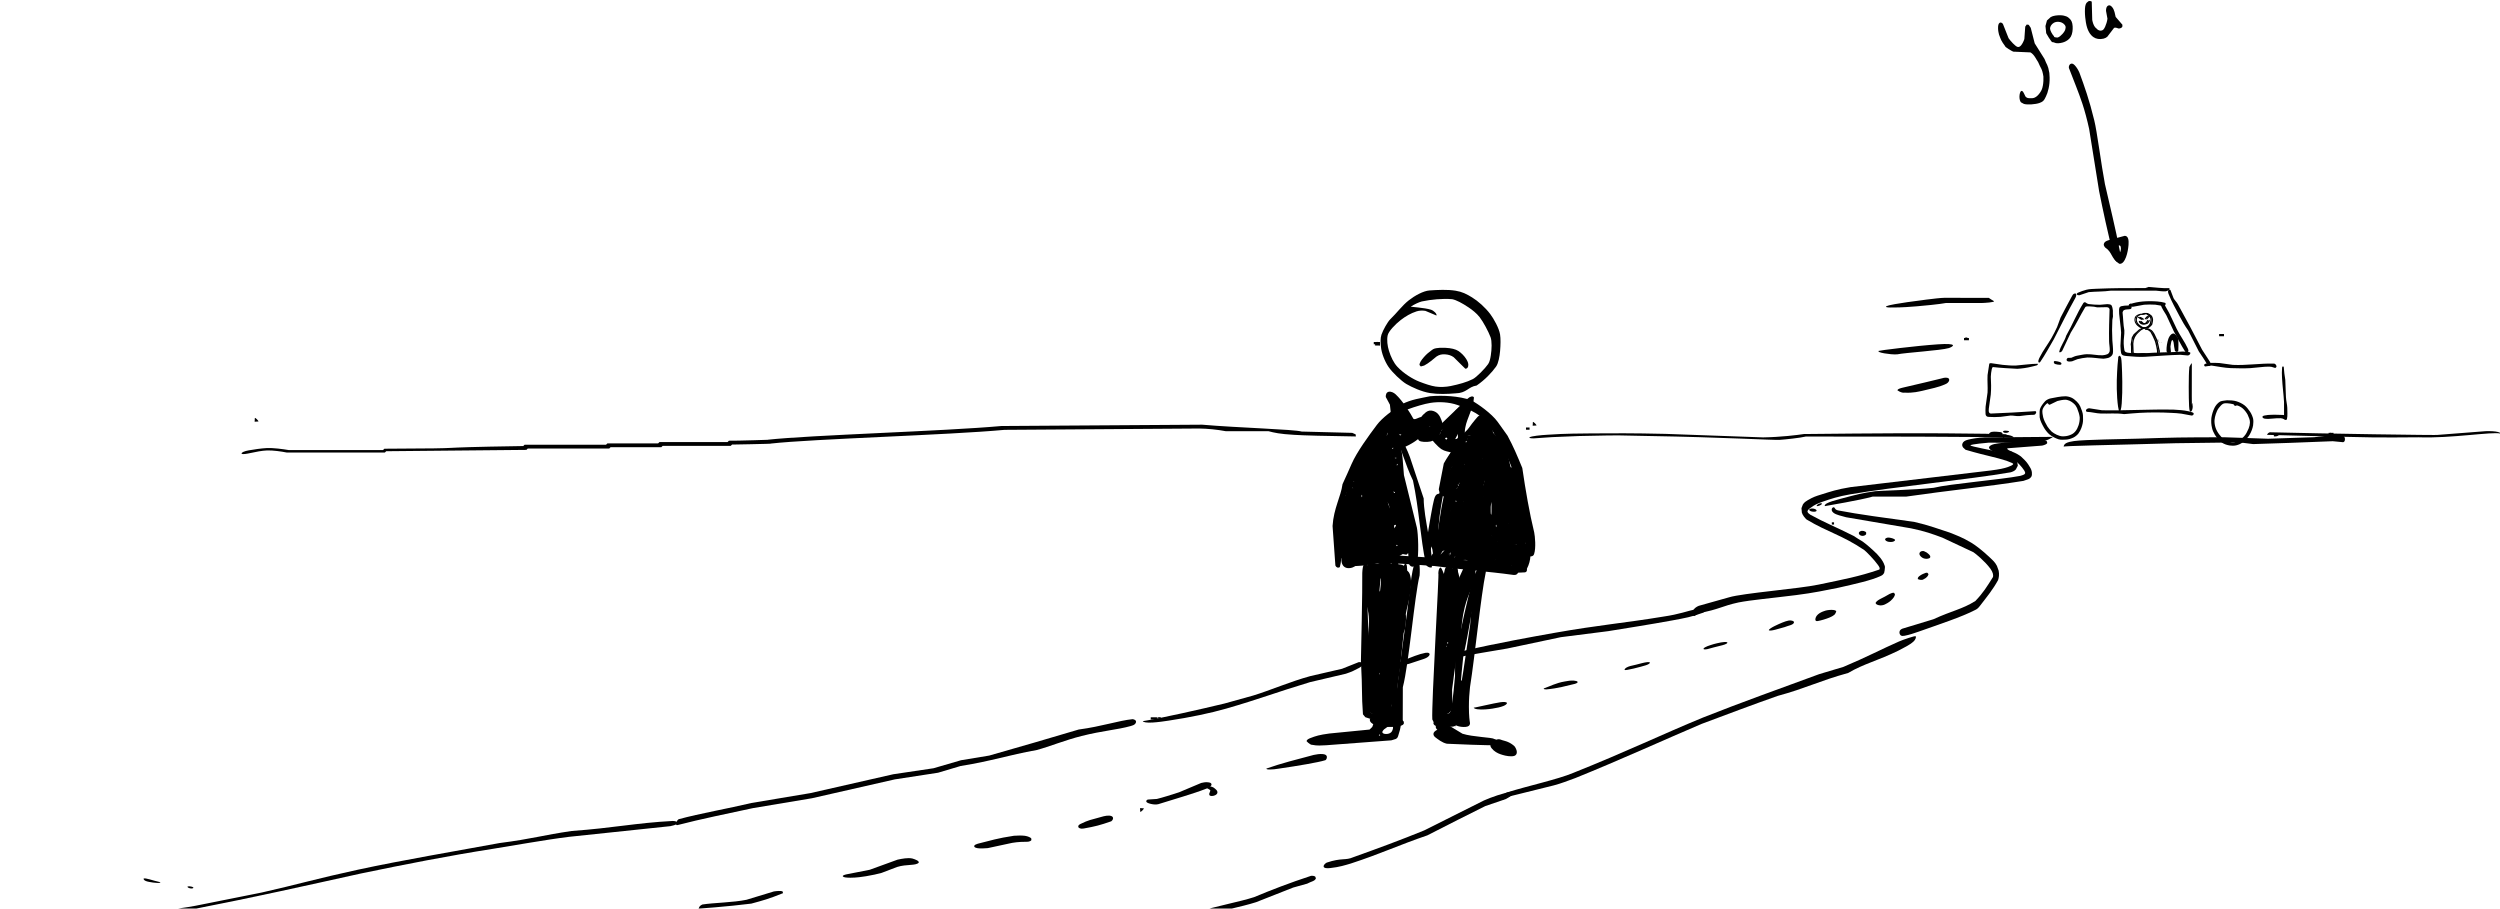 <?xml version="1.0" encoding="UTF-8" standalone="no"?>
<svg
   width="1872"
   height="680.327"
   viewBox="0 0 1872 680.327"
   version="1.1"
   id="svg226"
   sodipodi:docname="13.svg"
   xmlns:inkscape="http://www.inkscape.org/namespaces/inkscape"
   xmlns:sodipodi="http://sodipodi.sourceforge.net/DTD/sodipodi-0.dtd"
   xmlns:xlink="http://www.w3.org/1999/xlink"
   xmlns="http://www.w3.org/2000/svg"
   xmlns:svg="http://www.w3.org/2000/svg">
  <sodipodi:namedview
     id="namedview226"
     pagecolor="#ffffff"
     bordercolor="#666666"
     borderopacity="1.0"
     inkscape:showpageshadow="2"
     inkscape:pageopacity="0.0"
     inkscape:pagecheckerboard="0"
     inkscape:deskcolor="#d1d1d1" />
  <path
     fill-rule="nonzero"
     fill="#000000"
     fill-opacity="1"
     d="m 1148.801,398.606 c -3.488,-14.301 -6.399,-31.066 -8.902,-48.164 -3.93,-9.57 -6.742,-16.211 -11.086,-24.254 -2.457,-3.438 -4.914,-6.879 -7.371,-10.316 -4.566,-6.273 -14.621,-13.332 -19.297,-15.883 -4.676,-1.961 -10.957,-2.879 -15.723,-3.289 -5.039,-0.438 -10.562,-0.438 -15.602,0 -6.938,1.484 -13.976,2.34 -20.965,5.91 -7.008,4.402 -14.863,10.23 -18.867,15.555 -5.816,7.746 -14.984,20.184 -18.918,29.238 -1.641,3.781 -4.356,9.895 -6.793,15.133 -1.281,9.535 -6.621,18.031 -7.457,31.316 0.703,9.871 1.41,19.742 2.113,29.613 0.527,1.402 2.094,2.109 3.328,1.148 1.922,-6.773 1.652,-18.473 -0.18,-25.301 -0.238,-5.852 1.774,-18.848 3.594,-25.062 1.535,-5.227 4.984,-13.477 6.879,-17.41 3.773,-7.84 11.859,-19.828 19.312,-31.164 2,-3.039 5.383,-6.77 9.25,-10.406 3.477,-3.27 8.102,-7.289 11.898,-8.711 5.598,-2.094 12.649,-4.176 17.152,-4.887 6.219,-0.98 13.891,-0.633 20.191,1.578 4.406,1.551 9.438,3.629 13.598,6.062 3.309,1.941 7.199,5.246 9.473,7.781 4.504,7.879 9.008,15.758 13.512,23.637 1.891,3.75 5.227,11.719 5.789,15.449 2.519,20.293 8.77,37.016 9,58.652 0.547,1.398 2.113,2.133 3.926,1.766 1.285,-0.258 1.75,-0.762 2.102,-1.836 1.48,-4.504 0.664,-13.223 0.043,-16.156"
     id="path75" />
  <path
     fill-rule="nonzero"
     fill="#000000"
     fill-opacity="1"
     d="m 1136.164,424.879 c -1.363,-1.137 -5.59,-2.215 -7.949,-2.371 -29.918,-3.512 -51.809,-4.562 -81.562,-6.566 -10.168,0.047 -23.773,-0.418 -32.996,1.613 -1.484,0.328 -5.484,2.074 -6.176,3.895 -0.566,1.492 0.941,2.074 2.727,2.234 8.09,0.723 16.25,-1.156 21.562,-1.699 13.359,-0.746 28.93,1.051 42.301,1.855 19.645,2.664 39.102,3.895 59.297,6.68 2.445,0.246 3.625,-1.16 3.551,-3.312 0.01,-0.949 -0.246,-1.902 -0.754,-2.328"
     id="path76" />
  <path
     fill-rule="nonzero"
     fill="#000000"
     fill-opacity="1"
     d="m 1115.852,235.114 c -3.715,-4.914 -9.098,-9.688 -13.586,-12.434 -4.18,-2.559 -7.418,-4.207 -12.32,-5 -6.137,-0.996 -13.351,-0.617 -19.523,-0.195 -4.586,0.312 -11.078,3.91 -15.492,7.375 -5.004,3.926 -9.102,9.602 -13.836,14.141 -2.043,1.957 -5.512,8.184 -6.656,11.609 -0.91,2.727 -0.656,6.098 -0.41,8.883 0.453,5.098 2.953,11.195 5.672,15.211 2.785,4.117 9.543,10.562 13.348,12.812 4.168,2.457 11.523,5.809 17.711,6.805 6.016,0.965 13.09,0.742 19.129,0.215 8.406,-0.145 9.406,-4.898 15.809,-5.852 6.16,-4.184 11.391,-9.719 14.586,-14.227 1.742,-2.434 2.641,-7.707 2.969,-11.461 0.406,-4.66 0.516,-9.484 -0.016,-12.652 -0.777,-4.641 -4.641,-11.598 -7.383,-15.23 m -1.547,37.512 c -2.312,3.363 -8.75,9.891 -11.434,11.234 -4.801,2.406 -10.273,3.867 -16.578,5.195 -3.574,0.754 -8.051,0.895 -11.305,0.406 -3.535,-0.531 -7.66,-1.93 -12.234,-3.695 -4.676,-1.805 -11.688,-6.055 -16.395,-11.117 -2.781,-2.992 -4.883,-7.344 -6.312,-11.969 -1.137,-3.68 -1.699,-8.039 -0.969,-11.566 0.613,-2.957 5.473,-8.121 9.793,-11.477 3.539,-2.746 7.535,-5.105 11.895,-6.5 2.109,-0.676 4.445,-0.676 6.555,-0.367 2.777,1.168 5.555,2.336 8.332,3.504 0.387,-1.398 -2.121,-3.727 -4.195,-4.387 -4.73,-1.508 -15.41,-2.078 -15.031,-2.324 2.418,-1.547 6.027,-3.328 8.258,-3.852 6.887,-1.457 15.555,-2.309 22.727,-1.672 3.086,0.605 7.484,2.941 12.305,6.176 2.637,1.77 5.945,4.348 8.195,7.227 2.805,3.586 6.676,10.945 8.211,15.047 1.113,2.961 0.926,9.047 0.18,13.68 -0.34,2.141 -0.789,4.703 -1.996,6.457"
     id="path77" />
  <path
     fill-rule="nonzero"
     fill="#000000"
     fill-opacity="1"
     d="m 1041.023,318.59 h 2.875 l -2.875,-2.875 v 2.875"
     id="path78" />
  <path
     fill-rule="nonzero"
     fill="#000000"
     fill-opacity="1"
     d="m 1066.059,373.219 c -3.316,-9.926 -7.07,-21.324 -10.332,-31 -1.395,-4.141 -6.414,-14.594 -9.859,-20.875 -1.172,-2.133 -3.434,-5.398 -4.062,-4.527 5.438,13.828 10.648,31.562 16.234,43.039 4.484,20.941 5.566,43.066 9.566,62.051 -0.211,1.715 2.859,3.633 4.559,2.91 0.941,-13.598 -6.059,-36.391 -6.106,-51.598"
     id="path79" />
  <path
     fill-rule="nonzero"
     fill="#000000"
     fill-opacity="1"
     d="m 1093.121,327.973 c -2.215,3.543 -4.426,7.086 -6.637,10.629 -2.352,3.691 -5.195,13.344 -5.906,16.941 -2.18,13.566 -6.84,27.582 -8.726,43.227 -0.348,6.363 0.566,13.086 1.883,19.383 0.324,1.543 1.141,3.297 2.621,3.961 1.539,0.695 2.746,-0.449 3.059,-2.277 -0.867,-6.332 -1.73,-12.664 -2.594,-18.992 0.34,-10.309 1.762,-19.801 3.438,-28.648 1.316,-6.957 5.93,-20.781 9.93,-29.773 2.219,-4.992 4.941,-11.145 7.684,-15.27 1.98,-1.723 3.957,-3.445 5.934,-5.168 0.355,-0.996 -0.355,-2.508 -1.922,-2.441 -1.309,0.051 -6.644,5.648 -8.762,8.43"
     id="path80" />
  <path
     fill-rule="nonzero"
     fill="#000000"
     fill-opacity="1"
     d="m 1032.41,335.821 h 2.875 l -2.875,-2.875 v 2.875"
     id="path81" />
  <path
     fill-rule="nonzero"
     fill="#000000"
     fill-opacity="1"
     d="m 1022.887,419.336 c 8.035,-0.836 16.074,-1.668 24.109,-2.504 2.113,-1.223 4.231,-2.445 6.348,-3.668 2.609,0.566 -0.01,7.066 2.305,10.125 0.914,1.02 2.004,1.293 3.203,0.871 1.34,-0.473 1.816,-1.324 2.188,-2.688 1.527,-5.617 0.926,-21.93 -0.082,-26.402 -3.23,-13.098 -6.461,-26.195 -9.691,-39.293 -0.769,-8.164 -0.688,-15.582 -3.172,-24.375 -1.309,-2.367 -2.613,-4.73 -3.922,-7.098 -0.383,-3.074 -0.641,-7.324 -2.027,-10.152 -0.5,-1.012 -0.984,-1.484 -2.297,-1.727 -1.859,-0.344 -3.234,0.379 -3.762,1.746 -0.922,5.016 -1.844,10.027 -2.766,15.043 -3.137,2.449 -6.273,4.895 -9.41,7.344 -4.766,7.75 -9.598,16.477 -14.859,26.164 -0.75,2.848 -0.82,9.48 -0.582,10.902 0.746,1.145 1.488,2.293 2.234,3.441 -0.816,1.898 -2.996,5.484 -2.305,8.191 1.172,0.719 2.344,1.441 3.512,2.16 -1.184,4.914 -5.957,8.961 -9.73,14.805 -0.887,2.477 1.668,3.539 2.746,4.266 -0.984,1.594 -1.969,3.184 -2.953,4.777 0.883,1.316 1.766,2.629 2.648,3.945 -0.062,2.355 -0.734,5.719 0.996,8.184 0.766,1.094 1.793,1.676 3.102,1.953 6.457,0.895 9.344,-5.59 14.168,-6.012 m -16.711,-14.867 0.969,-0.312 -0.312,0.969 -0.656,-0.656 m 1.547,-0.891 -0.578,-1.145 0.969,1.41 -0.391,-0.266 m 0.637,18.574 0.508,-0.102 0.637,0.027 0.254,0.156 -0.254,0.164 -0.637,0.035 -0.508,-0.094 v -0.188 m 2.543,0.203 v -1.941 l 0.266,0.43 0.332,0.539 -0.598,0.973 m 1.988,-30.836 -0.578,-1.145 0.969,1.41 -0.391,-0.266 m 0,-17.227 -0.578,-1.148 0.969,1.41 -0.391,-0.262 m 0,-8.617 -0.578,-1.145 0.969,1.41 -0.391,-0.266 m 1.145,25.605 -0.906,-0.906 0.906,-0.91 0.91,0.91 -0.91,0.906 m -0.324,-17.824 h 1.293 l -0.969,0.598 -0.969,-0.598 h 0.644 m 0.434,-12.77 -0.328,-0.059 -0.438,-0.164 -0.168,-0.125 0.328,0.059 0.438,0.164 0.168,0.125 m 0.727,22.715 h 0.227 l -0.172,0.594 -0.461,0.773 -0.391,0.41 -0.07,-0.352 0.395,-0.742 0.473,-0.684 m -2.828,32.445 c -2.137,0.891 -3.82,1.188 -4.133,-0.176 -0.32,-1.391 0.476,-4.152 1.145,-4.133 0.824,2.203 6.516,1.121 6.941,0.883 0.105,0.711 -2.074,2.645 -3.953,3.426 m 4.027,-33.117 -0.312,-0.973 0.973,0.312 -0.66,0.66 m 2.164,25.184 0.969,-0.312 -0.312,0.969 -0.656,-0.656 m 1.281,-35.523 v -1.938 l 0.266,0.43 0.332,0.539 -0.598,0.969 m 3.445,27.566 -0.312,-0.969 0.973,0.312 -0.66,0.656 m 0,-8.613 v -1.941 l 0.266,0.434 0.332,0.539 -0.598,0.969 m 0.441,14.223 0.969,-1.41 -0.574,1.145 -0.395,0.266 m 0,-16.605 0.969,-0.309 -0.309,0.969 -0.66,-0.66 m 1.281,16.164 -0.312,-0.969 0.973,0.312 -0.66,0.656 m 0.266,-8.438 -0.578,-1.145 0.973,1.41 -0.395,-0.266 m 1.145,13.543 -0.906,-0.906 0.906,-0.906 0.406,0.402 0.504,0.504 -0.91,0.906 m 0,-13.781 -0.906,-0.906 0.906,-0.91 0.91,0.91 -0.91,0.906 m 1.723,12.059 -0.906,-0.906 0.906,-0.906 0.406,0.402 0.504,0.504 -0.91,0.906 m -1.629,-22.711 0.414,-0.41 0.781,-0.43 0.555,-0.09 v 0.246 l -0.664,0.453 -0.742,0.281 -0.34,-0.051 m 2.445,-2.316 0.598,-0.969 v 1.941 l -0.598,-0.973 m -1.988,19.695 -0.336,-0.125 0.586,-0.777 1.055,-0.93 1.129,-0.754 0.574,-0.051 -0.07,0.555 -0.793,0.883 -1.156,0.828 -0.988,0.371 m 3.207,-20.445 -0.309,-0.973 0.969,0.312 -0.66,0.66 m 0.266,-13.605 -0.574,-1.148 0.969,1.41 -0.395,-0.262 m 0.238,29.863 0.598,-0.973 v 1.941 l -0.598,-0.969 m -0.062,-17.539 0.973,-1.414 -0.578,1.148 -0.395,0.266 m 0.062,-13.473 0.598,-0.969 v 1.938 l -0.598,-0.969 m 1.219,-0.754 -0.309,-0.969 0.969,0.312 -0.66,0.656 m -8.5,-16.988 c -2.238,3.668 -7.188,9.281 -7.582,8.777 -0.266,-0.336 5.121,-12.246 7.519,-16.348 2.121,-3.637 8.312,-9.246 8.457,-9.094 1.449,2.82 -5.531,11.359 -8.395,16.664 m 10.664,26.668 0.973,-0.312 -0.312,0.973 -0.66,-0.66 m 0.492,-31.52 c 0.098,0.004 0.426,5.547 -0.379,8.629 -0.465,1.773 -2.598,4.629 -3.441,4.898 1.953,-2.875 2.48,-13.98 3.82,-13.527 m -0.949,19.965 -0.5,-0.156 0.098,-0.566 0.543,-0.57 0.766,-0.387 0.617,-0.047 0.281,0.27 -0.27,0.543 -0.711,0.613 -0.824,0.301 m 2.914,28.539 0.234,-0.355 0.391,-0.289 0.227,0.07 -0.234,0.355 -0.391,0.289 -0.227,-0.07 m 0.988,-2.102 0.973,-1.41 -0.578,1.145 -0.395,0.266 m 1.277,-65.406 0.01,-0.391 0.121,-0.82 0.176,-0.848 0.156,-0.301 0.039,0.234 -0.133,0.82 -0.219,0.84 -0.148,0.465 m 0.859,64.434 0.074,-0.484 0.504,-0.621 0.434,-0.027 -0.074,0.488 -0.504,0.621 -0.434,0.023 M 1040,381.66 c -4.481,5.77 -11.676,11.477 -12.199,11.875 2.715,-3.871 5.43,-7.738 8.141,-11.605 2.234,-3.883 -0.676,-7.07 1.715,-6.883 1.367,0.629 3.48,3.801 2.344,6.613 m 0.633,6.68 0.969,-1.414 -0.578,1.148 -0.391,0.266 m -0.871,-32.086 0.492,-0.52 0.566,-0.289 0.27,0.215 -0.07,0.473 -0.418,0.539 -0.562,0.215 -0.395,-0.117 0.117,-0.516 m 1.274,-6.609 -0.059,0.867 -0.363,0.508 -0.582,-0.141 -0.488,-0.688 -0.137,-1.117 0.23,-0.988 0.402,-0.531 0.438,0.27 0.344,0.781 0.215,1.039 m 0.879,38.254 v -1.941 l 0.262,0.434 0.332,0.535 -0.594,0.973 m 0.441,24.559 0.969,-1.41 -0.578,1.148 -0.391,0.262 m -4.969,-2.824 c -2.082,1.418 -6.84,1.965 -7.144,0.934 -0.305,-1.039 12.781,-7.512 12.422,-8.195 0.238,0.449 -3.086,5.773 -5.277,7.262 m 4.969,-74.078 0.969,-0.312 -0.312,0.973 -0.656,-0.66 m 2.113,33.57 h -0.57 l -0.574,-1.148 1.145,0.578 v 0.57 m -1.734,27.918 -1.48,1.523 -1.48,1.254 -1.066,0.629 -0.281,-0.332 0.68,-1.082 1.23,-1.496 1.328,-1.566 1.101,-1.383 0.898,-1.004 0.805,-0.523 0.609,-0.074 0.25,0.34 -0.371,0.895 -0.914,1.289 -1.309,1.531 m 2.992,-54.141 -0.129,0.188 -0.551,0.062 -0.551,-0.062 -0.129,-0.188 0.383,-0.129 h 0.594 l 0.383,0.129 m -0.105,5.547 v -0.57 l 1.148,-0.574 -0.578,1.145 h -0.57 m 3.277,58.746 c -0.711,0.902 -4.297,3.719 -4.699,3.668 -1.332,-0.164 3.856,-7.566 4.555,-7.914 0.641,-0.312 0.891,3.301 0.144,4.246"
     id="path82" />
  <path
     fill-rule="nonzero"
     fill="#000000"
     fill-opacity="1"
     d="m 1142.516,424.032 c -1.438,-2.027 -4.98,-1.375 -6.359,-1.738 1.672,-0.426 3.344,-0.848 5.016,-1.273 1.297,-1.816 -3.789,-3.02 -4.434,-3.172 0.27,0.008 3.965,0.734 4.141,-2.836 1.402,-4.707 2.672,-13.949 2.336,-17.484 -2.988,-18.188 -10.781,-38.703 -14.559,-59.191 -1.203,-3.207 -5.988,-9.207 -9.629,-13.406 -1.008,-1.164 -7.836,-6.156 -8.844,-6.609 -0.848,-0.379 -2.09,-0.18 -3.164,0.293 -1.945,2.387 -3.891,4.773 -5.832,7.164 -1.383,1.094 -3.316,-1.688 -6.078,1.836 -5.281,6.988 -9.133,10.66 -14,19.406 -1.25,6.449 -2.504,12.902 -3.758,19.352 0.312,2.477 2.195,4.121 3.805,5.637 -0.148,2.188 -0.293,4.371 -0.442,6.559 0.309,1.492 1.199,2.273 1.871,2.609 0.137,0.992 -4.422,14.199 -6.234,17.133 -1.875,1.973 -3.75,3.945 -5.621,5.914 -0.809,3.184 2.051,7.383 3.363,8.012 0.137,1.527 -5.082,5.84 -3.731,9.234 0.355,1.195 1.051,1.809 2.269,1.906 3.621,-0.512 6.524,-0.359 8.406,-0.246 2.445,-1.172 4.887,-2.344 7.328,-3.512 5.004,-0.453 12.312,-0.008 17.125,-1.383 2.672,-1.684 5.34,-3.367 8.012,-5.051 -0.309,-0.059 6.902,7.344 6.856,5.883 -1.441,0.324 -2.883,0.648 -4.32,0.969 -1.238,0.758 -2.316,2 -1.73,2.781 0.223,0.301 7.168,4.211 9.715,5.434 5.816,1.438 12.336,0.469 17.852,0.324 2.039,-0.301 1.766,-2.898 0.641,-4.543 m -66.457,-7 0.262,0.43 0.707,0.164 h -1.941 l 0.973,-0.594 m 5.742,-28.957 -0.574,-1.148 0.969,1.414 -0.395,-0.266 m 1.148,-2.055 0.266,0.43 0.703,0.168 h -1.938 l 0.969,-0.598 m 0.754,-1.125 0.969,-1.414 -0.578,1.148 -0.391,0.266 m 1.543,30.746 -0.574,-1.148 0.969,1.41 -0.395,-0.262 m -0.262,-31.188 v -1.941 l 0.266,0.43 0.328,0.539 -0.594,0.973 m 0.262,-4.992 -0.574,-1.148 0.969,1.41 -0.395,-0.262 m 0.238,35.031 0.598,-0.969 v 1.938 l -0.598,-0.969 m -0.059,-32.422 0.969,-0.312 -0.312,0.973 -0.656,-0.66 m 0,-5.168 0.969,-0.312 -0.312,0.973 -0.656,-0.66 m 0,-25.844 0.969,-0.309 -0.312,0.969 -0.656,-0.66 m 1.281,-1.062 -0.312,-0.969 0.969,0.309 -0.656,0.66 m 2.164,67.629 0.969,-1.41 -0.574,1.148 -0.395,0.262 m 1.281,-41.785 -0.312,-0.973 0.969,0.312 -0.656,0.66 m 0,-18.953 -0.312,-0.969 0.969,0.312 -0.656,0.656 m 0.442,9.055 0.969,-1.41 -0.574,1.145 -0.395,0.266 m 1.281,-2.164 -0.312,-0.969 0.969,0.312 -0.656,0.656 m 0.441,-1.281 0.969,-1.41 -0.574,1.145 -0.395,0.266 m 2.367,23.02 h 1.293 l -0.969,0.598 -0.969,-0.598 h 0.644 m 0,-36.18 h 1.293 l -0.969,0.598 -0.969,-0.598 h 0.644 m 1.078,35.559 0.969,-1.414 -0.574,1.148 -0.395,0.266 m 0,-8.617 0.969,-1.41 -0.574,1.148 -0.395,0.262 m 0,-6.891 0.969,-1.41 -0.574,1.148 -0.395,0.262 m 0,-20.672 0.969,-1.41 -0.574,1.145 -0.395,0.266 m 1.281,35.738 v -1.941 l 0.266,0.43 0.332,0.539 -0.598,0.973 m 0.266,-53.23 v -0.57 l 1.145,-0.578 -0.574,1.148 h -0.57 m 0.492,36.238 0.328,-0.727 0.445,-0.668 0.207,-0.035 -0.141,0.555 -0.461,0.758 -0.371,0.445 -0.01,-0.328 m 1.145,-39.328 0.086,0.098 0.102,0.445 0.105,0.398 -0.086,-0.098 -0.102,-0.445 -0.105,-0.398 m 0.262,82.602 0.969,-1.41 -0.574,1.148 -0.395,0.262 m 1.281,-0.441 v -1.938 l 0.266,0.43 0.332,0.539 -0.598,0.969 m 0,-39.625 -0.312,-0.969 0.973,0.312 -0.66,0.656 m -0.68,-6.609 0.133,-0.719 0.32,-0.656 0.293,-0.012 0.07,0.559 -0.27,0.754 -0.32,0.406 -0.227,-0.332 m 1.77,-2.66 h 1.293 l -0.973,0.594 -0.969,-0.594 h 0.648 m -3.375,-6.148 c -0.336,-0.723 0.352,-2.598 1.156,-3.555 1.082,-1.281 3.019,-1.875 3.363,-1.305 0.602,0.996 -3.781,6.453 -4.52,4.859 m 5.996,12.152 -0.578,-1.148 0.973,1.41 -0.395,-0.262 m 0.176,-0.836 0.969,-0.312 -0.309,0.969 -0.66,-0.656 m 0,-17.23 0.969,-0.309 -0.309,0.969 -0.66,-0.66 m 3.5,62.582 -0.152,0.129 -0.445,0.105 -0.34,0.055 0.152,-0.133 0.445,-0.102 0.34,-0.055 m -2.773,-38.348 0.148,-0.695 0.625,-0.879 0.793,-0.656 0.602,0.035 0.25,0.527 -0.219,0.75 -0.75,0.664 -0.875,0.348 -0.574,-0.094 m 1.965,-37.512 0.266,0.43 0.707,0.164 h -1.941 l 0.969,-0.594 m 0.754,74.676 0.969,-1.41 -0.574,1.148 -0.395,0.262 m 0,-40.723 0.969,-0.312 -0.309,0.969 -0.66,-0.656 m 0,-34.457 0.969,-0.312 -0.309,0.973 -0.66,-0.66 m 1.281,-1.066 v -1.938 l 0.266,0.43 0.332,0.539 -0.598,0.969 m 0.82,9.277 0.016,0.141 -0.07,-0.32 -0.066,-0.43 -0.016,-0.141 0.066,0.32 0.07,0.43 m -0.379,-12.281 0.973,-1.41 -0.578,1.148 -0.395,0.262 m 1.434,31.078 c -0.625,1.992 -1.969,3.316 -3.391,2.902 -0.688,-2.523 -1.375,-5.043 -2.066,-7.566 0.336,-1.668 4.215,-2.977 5.125,-2.758 1.449,0.352 1.215,4.59 0.332,7.422 m -0.152,-31.52 v -1.938 l 0.266,0.43 0.332,0.539 -0.598,0.969 m -0.078,48.344 c -12.012,9.285 -22.867,27.043 -32.68,36.48 0.48,-0.191 7.66,-12.281 11,-16.578 6.973,-7.746 13.941,-15.492 20.914,-23.238 0.508,-1.75 1.012,-3.496 1.516,-5.246 0.01,0 0.82,6.281 -0.75,8.582 m 0.898,-51.125 0.016,0.141 -0.07,-0.32 -0.066,-0.43 -0.016,-0.145 0.07,0.32 0.066,0.434 m -0.363,62.578 c -4.852,5.445 -22.262,22.797 -23.363,21.949 3.078,-8.551 18.941,-23.277 23.508,-27.434 1.371,1.07 0.727,4.504 -0.144,5.484 m -1.164,9.914 -1.418,1.414 -1.301,1.512 -1.238,1.492 -1.301,1.332 -1.34,0.914 -1.086,0.363 -0.473,-0.297 0.352,-0.75 0.934,-1.113 1.281,-1.332 1.418,-1.512 1.539,-1.57 1.598,-1.512 1.617,-1.332 1.48,-0.969 1.227,-0.492 0.609,0.086 -0.09,0.523 -0.914,0.887 -1.359,1.086 -1.535,1.27 m 4.523,-63.023 -0.129,0.191 -0.551,0.062 -0.555,-0.062 -0.125,-0.191 0.379,-0.125 h 0.598 l 0.383,0.125 m 2.188,40.727 v 4.738 l -0.062,1.402 -0.125,0.875 h -0.191 l -0.129,-0.875 -0.062,-1.402 v -6.316 l 0.027,-1.402 0.094,-1.055 0.152,-0.352 0.164,0.352 0.098,1.055 0.035,1.402 v 1.578 m 3.113,15.363 0.598,-0.973 v 1.941 l -0.598,-0.969 m 1.852,-53.41 c 0.168,1.16 0.852,11.422 0.215,11.699 -0.707,-5.031 -1.418,-10.062 -2.129,-15.094 0.207,-0.676 1.676,1.777 1.914,3.395 m 3.715,83.465 0.512,-0.102 0.637,0.031 0.254,0.152 -0.254,0.164 -0.637,0.035 -0.512,-0.094 v -0.188 m 2.856,-17.945 c -1.238,1.121 -2.481,2.242 -3.719,3.363 0.203,1.062 0.406,2.125 0.609,3.188 -1.352,0.512 -3.938,1.02 -5.266,-0.059 -1.84,-0.395 1.379,-6.051 -2.594,-6.852 -3.41,-0.617 -6.832,4.473 -7.226,3.836 -0.113,-0.559 5.699,-8.301 6.848,-8.191 1.164,1.746 3.707,4.949 7.231,4.898 2.898,0.434 2.668,-6.668 3.316,-4.605 0.258,1.02 1.02,3.543 0.801,4.422 m 1.414,-12.863 -0.312,-0.969 0.969,0.309 -0.656,0.66 m 1.086,30.352 h 1.293 l -0.969,0.598 -0.969,-0.598 h 0.644 m 6.394,-28.996 c 0.133,3.344 -1.441,13.059 -1.777,13.219 -1.098,0.516 -3.312,-1.867 -3.469,-3.684 1.117,-2.664 2.234,-5.328 3.348,-7.992 -0.52,-5.953 -1.039,-11.902 -1.559,-17.855 1.152,5.438 2.305,10.875 3.457,16.312"
     id="path83" />
  <path
     fill-rule="nonzero"
     fill="#000000"
     fill-opacity="1"
     d="m 1069.238,307.797 c -2.356,1.043 -5.441,4.488 -6.394,6.383 -1.16,2.301 -2.402,5.062 -2.606,7.027 -0.211,2.012 0.922,7.383 2.32,8.672 1.309,1.211 5.973,1.254 8.5,0.719 2.457,-0.52 5.133,-2.668 6.883,-5.297 1.93,-2.887 2.492,-6.395 2.078,-8.719 -0.746,-2.215 -1.871,-6.531 -5.445,-8.301 -1.754,-0.875 -3.758,-1.184 -5.336,-0.484 m 1.758,11.543 -0.328,-0.059 -0.438,-0.164 -0.164,-0.125 0.324,0.059 0.438,0.164 0.168,0.125"
     id="path84" />
  <path
     fill-rule="nonzero"
     fill="#000000"
     fill-opacity="1"
     d="m 1063.895,326.602 c 0.305,-0.586 2.391,-12.656 2,-13.387 -1.285,-2.945 -6.336,2.074 -7.625,0.238 -2,-3.77 -7.82,-13.227 -13.242,-18.199 -1.418,-1.301 -3.473,-2.258 -5.141,-1.902 -1.684,0.355 -2.332,2.031 -2.227,3.895 1.035,1.934 2.074,3.863 3.109,5.797 1.035,9.719 2.387,20.93 2.176,30.844 0.59,1.844 2.785,2.344 5.559,1.906 3.891,-0.617 13.902,-6.348 15.391,-9.191 m -15.469,-17.586 0.363,0.383 0.07,0.309 -0.305,-0.055 -0.363,-0.383 -0.07,-0.309 0.305,0.055 m 0.82,1.797 0.969,-1.41 -0.574,1.145 -0.395,0.266 m -0.699,7.918 c 0.941,-1.652 2.738,-1.52 4.438,-0.777 1.137,0.5 1.351,1.031 0.476,2.281 -3.062,4.367 -6.434,6.418 -5.934,8.41 -0.379,-1.516 -0.449,-7.344 1.02,-9.914"
     id="path85" />
  <path
     fill-rule="nonzero"
     fill="#000000"
     fill-opacity="1"
     d="m 1099.02,298.469 c -2.699,2.539 -31.926,30.051 -31.137,31.105 1.242,-0.398 2.488,-0.801 3.731,-1.199 0.473,0.91 4.731,5.996 7.84,8.016 2.43,1.574 5.266,1.812 7.066,2.371 2,0.621 6.074,0.449 8.727,-1.734 1.727,-1.422 2.164,-3.148 2.227,-5.004 -0.285,-4.199 -1.141,-8.035 -0.199,-12.168 1.168,-6.582 6.02,-14.16 6.414,-22.25 -0.746,-1.41 -2.992,-0.715 -4.668,0.863 m -20.078,25.852 -1.363,0.957 -1.082,0.367 -0.547,-0.172 0.25,-0.832 0.848,-1.051 1.199,-1.02 1.223,-0.656 1.105,-0.492 0.77,-0.246 0.258,0.051 -0.414,0.703 -0.957,1.152 -1.289,1.238 m 4.008,4.941 -0.91,-0.91 0.91,-0.906 0.906,0.906 -0.906,0.91 m 0,-10.434 0.266,0.434 0.703,0.164 h -1.938 l 0.969,-0.598 m 5.781,7.625 c 0.098,-1.746 1.203,-4.48 2.09,-4.559 0.234,-0.023 1.168,5.18 0.84,5.879 -0.258,0.547 -0.996,0.98 -1.613,1.02 -1.09,0.07 -1.399,-0.832 -1.316,-2.34 m 2.551,-7.117 c -0.648,-0.633 -0.879,-2.918 -0.231,-4.473 0.934,-2.234 3.43,-4.203 4.125,-3.824 0.859,0.469 -3.516,8.668 -3.894,8.297 m 5.172,-11.715 0.066,0.035 -0.027,0.598 -0.098,0.742 -0.078,0.367 -0.055,-0.375 0.102,-0.73 0.09,-0.637"
     id="path86" />
  <path
     fill-rule="nonzero"
     fill="#000000"
     fill-opacity="1"
     d="m 1552.945,219.981 c -0.699,0.371 -1.16,1.207 -1.5,1.848 -2.773,5.207 -5.812,10.641 -8.508,16.027 -0.856,2.332 -1.711,4.66 -2.566,6.992 -1.367,2.879 -2.758,5.773 -4.344,8.477 -2.945,5.023 -6.066,8.961 -8.598,14.027 -0.422,0.84 -0.891,1.684 -1.066,2.586 -0.109,0.551 -0.137,1.133 0.227,1.422 0.387,0.309 0.84,0.074 1.133,-0.344 3.613,-5.207 6.812,-11.234 10.168,-16.957 5.312,-10.363 10.402,-20.688 16.188,-31.051 0.316,-0.672 0.59,-1.367 0.633,-2.109 0.031,-0.578 -0.074,-0.93 -0.391,-1.066 -0.293,-0.121 -0.891,-0.109 -1.375,0.148"
     id="path87" />
  <path
     fill-rule="nonzero"
     fill="#000000"
     fill-opacity="1"
     d="m 1624.008,215.75 c -4.797,0.23 -10.082,-0.582 -15.082,-0.891 -0.84,0.289 -1.68,0.578 -2.519,0.863 -12.164,-0.09 -24.332,-0.023 -36.5,0.5 -2.336,0.129 -5.246,0.145 -7.453,0.699 -2.035,0.516 -4.699,1.418 -6.582,2.312 -0.477,0.227 -0.894,0.648 -0.742,1.148 0.191,0.613 1.176,0.77 1.836,0.738 2.359,-0.789 4.723,-1.582 7.082,-2.371 5.508,-0.512 11.055,-0.301 16.539,-1.09 11.277,0 22.551,0 33.828,0 2.391,0.199 4.688,0.633 7.148,0.5 1.035,-0.109 2.801,-0.91 3.016,-1.719 0.074,-0.484 -0.203,-0.664 -0.57,-0.691"
     id="path88" />
  <path
     fill-rule="nonzero"
     fill="#000000"
     fill-opacity="1"
     d="m 1655.168,272.5 c 0.066,-0.566 -0.016,-0.984 -0.215,-1.355 -2.004,-3.09 -4.008,-6.18 -6.012,-9.273 -5.641,-11.145 -12.109,-23.148 -18.16,-34.07 -0.961,-1.734 -2.453,-3.031 -3.223,-4.531 -0.758,-1.992 -1.516,-3.984 -2.273,-5.977 -0.285,-0.402 -0.773,-0.59 -1.258,-0.289 -0.473,0.293 -0.644,0.891 -0.629,1.426 0.016,0.688 0.324,1.426 0.586,2.082 2.117,5.297 5.238,10.855 7.957,16.031 1.957,3.73 4.106,7.48 6.629,10.984 2.625,5.18 5.25,10.355 7.875,15.535 2.164,3.402 4.93,7.047 6.574,10.469 0.406,0.402 0.992,0.609 1.457,0.359 0.445,-0.238 0.625,-0.848 0.691,-1.391"
     id="path89" />
  <path
     fill-rule="nonzero"
     fill="#000000"
     fill-opacity="1"
     d="m 1509.426,273.719 c -3.086,0.152 -6.84,-0.262 -9.91,-0.523 -2.852,-0.418 -5.699,-0.832 -8.547,-1.25 -0.559,-0.051 -1.094,0.031 -1.402,0.434 -0.43,2.824 -0.856,5.648 -1.285,8.473 -0.242,4.309 0.234,8.711 0,13.008 -0.488,3.527 -0.977,7.051 -1.465,10.578 -0.156,1.801 -0.141,3.773 -0.031,5.578 0.031,0.516 0.144,1.047 0.621,1.523 0.477,0.477 1.004,0.59 1.52,0.621 2.93,0.184 6.16,0.227 9.086,-0.027 2.504,-0.324 5.012,-0.648 7.516,-0.973 2.137,-0.062 4.457,0.582 6.559,0.414 3.691,-0.551 7.328,-0.926 11.016,-0.977 0.391,-0.094 0.668,-0.219 1.004,-0.566 0.445,-0.465 0.676,-1.133 0.547,-1.609 -0.102,-0.371 -0.301,-0.508 -0.656,-0.551 -11.34,0.816 -22.336,1.324 -33.402,1.805 -0.5,-0.102 -0.938,-0.371 -1.176,-0.844 -0.402,-0.801 -0.215,-2.043 -0.188,-2.906 0.484,-3.488 0.973,-6.977 1.457,-10.461 0.387,-4.453 0.262,-8.977 0.035,-13.438 0.094,-1.672 0.297,-3.93 0.691,-5.516 0.148,-0.598 0.387,-1.363 0.828,-1.656 5.496,0.629 12.23,1 18.336,1.312 3.418,-0.195 7.207,-0.727 10.527,-1.562 1.336,-0.336 2.898,-0.656 4.004,-1.012 0.684,-0.223 1.07,-0.977 0.75,-1.207 -5.051,-0.016 -11.109,0.949 -16.43,1.332"
     id="path90" />
  <path
     fill-rule="nonzero"
     fill="#000000"
     fill-opacity="1"
     d="m 1703.945,272.832 c -0.391,-0.438 -0.793,-0.555 -1.336,-0.59 -10.492,-0.211 -20.508,1.469 -30.605,0.977 -3.332,-0.457 -6.668,-0.914 -10,-1.371 -1.996,-0.148 -4.508,-0.164 -6.523,-0.117 -1.195,0.031 -2.902,0.27 -4.149,0.695 -0.527,0.18 -0.887,0.465 -0.84,1.043 0.047,0.582 0.445,0.91 0.91,0.93 1.508,-0.223 3.012,-0.449 4.52,-0.672 4.695,0.641 9.805,1.777 14.566,1.926 4.805,0.148 9.793,0.273 14.594,0.008 3.555,-0.195 6.981,-0.805 10.484,-1 1.691,-0.094 3.699,-0.215 5.379,0.047 0.871,0.266 1.746,0.531 2.617,0.797 0.59,-0.098 0.981,-0.5 1.062,-0.934 0.094,-0.504 -0.227,-1.23 -0.68,-1.738"
     id="path91" />
  <path
     fill-rule="nonzero"
     fill="#000000"
     fill-opacity="1"
     d="m 1712.434,314.012 c 0.644,-2.836 0.27,-5.766 0.285,-8.641 -0.055,-2.18 -0.844,-5.184 -1,-8.023 -0.168,-4.332 -0.336,-8.668 -0.5,-13 -0.602,-3.141 -0.883,-6.457 -1.129,-9.52 -0.113,-0.297 -0.281,-0.449 -0.594,-0.445 -0.473,0.008 -0.629,0.426 -0.672,0.941 -0.227,2.668 -0.18,5.094 -0.043,7.656 0.328,6.156 1.156,11.977 1.504,18.055 0,4.016 0.012,8.027 0.019,12.043 -0.019,0.637 0.355,1.34 1.176,1.375 0.402,0.016 0.711,-0.125 0.953,-0.441"
     id="path92" />
  <path
     fill-rule="nonzero"
     fill="#000000"
     fill-opacity="1"
     d="m 1558.512,320.528 c 0.465,-1.18 0.746,-2.359 1.012,-3.543 0.426,-1.922 0.25,-4.152 0.188,-6.039 -0.055,-1.645 -1.055,-4.41 -2.035,-6.621 -0.523,-1.184 -1.332,-2.363 -2.512,-3.543 -1.27,-1.27 -2.711,-2.422 -4.055,-3.012 -1.406,-0.621 -3.172,-1.035 -4.602,-1.035 -3.5,0 -7.644,0.938 -11.066,1.594 -1.23,0.238 -2.949,1.047 -3.992,2.047 -1.656,1.816 -3.336,4.02 -3.953,6.012 -0.434,2.031 -0.168,4.059 -0.199,6.09 0.348,2.535 1.723,5.059 3.121,7.586 0.875,1.598 2.41,3.578 3.945,5.012 2.344,1.949 4.723,3.039 7.082,3.875 1.715,0.523 3.828,0.285 5.57,0.23 1.809,-0.059 3.797,-0.715 5.598,-1.566 1.305,-0.613 2.934,-1.973 3.734,-3.047 0.941,-1.258 1.641,-2.723 2.164,-4.039 m -8.601,5.289 c -1.836,0.707 -3.562,0.918 -5.399,0.906 -1.504,-0.008 -2.91,-0.52 -4.414,-1.172 -1.109,-0.48 -3.176,-1.73 -3.809,-2.367 -0.973,-0.973 -2.492,-2.66 -3.199,-3.855 -1.328,-2.25 -2.621,-4.66 -3.183,-6.945 -0.324,-1.32 -0.797,-4.086 -0.504,-5.395 0.274,-1.234 1.238,-2.734 2.27,-3.863 0.426,-0.473 0.93,-1.012 1.336,-1.148 0.856,-0.305 0.707,1.52 2.004,0.988 1.852,-0.898 3.707,-1.797 5.562,-2.695 1.836,-0.523 4.188,-0.945 5.973,-0.957 1.02,-0.004 2.383,0.43 3.375,0.867 0.945,0.418 2,1.211 2.918,2.008 1.145,0.992 1.942,2.23 2.442,3.355 1.074,2.668 1.703,4.699 1.996,6.91 0.062,2.012 -0.188,3.887 -0.828,5.914 -0.594,1.641 -1.215,3.297 -2.656,4.918 -1.328,1.457 -2.539,2.016 -3.883,2.531"
     id="path93" />
  <path
     fill-rule="nonzero"
     fill="#000000"
     fill-opacity="1"
     d="m 1667.527,299.723 c -1.711,0.316 -3.422,0.25 -5.137,0.977 -0.855,0.527 -1.766,1.27 -2.469,2.098 -0.699,0.82 -1.27,1.703 -1.684,2.535 -1.238,2.477 -1.957,5.078 -2.363,7.598 -0.242,2.523 -0.129,5.039 0.5,7.562 0.309,1.578 1.164,3.488 2.106,5.055 1.191,1.984 3.328,4.426 5.387,5.965 1.859,1.199 3.727,1.703 5.602,2.055 1.574,0.238 3.512,0.277 5.078,-0.109 1.633,-0.402 3.516,-1.172 5.086,-2.441 1.914,-1.543 3.848,-3.719 4.856,-5.461 1.32,-2.27 2.262,-4.773 2.637,-7.078 0.242,-1.504 0.266,-3.684 0.012,-4.891 -0.266,-1.27 -1.16,-3.633 -2.281,-5.27 -1.133,-1.656 -2.59,-3.613 -4.215,-4.848 -1.914,-1.449 -4.066,-2.387 -6.086,-3.016 -1.855,-0.578 -4.965,-0.789 -7.027,-0.73 m 16.234,21.148 c -0.969,1.977 -1.605,3.957 -3.453,5.926 -1.414,1.535 -2.93,2.57 -4.394,3.301 -0.789,0.391 -1.649,0.797 -2.457,0.996 -0.785,0.191 -1.66,0.148 -2.449,0.082 -1.793,-0.281 -3.594,-0.668 -5.391,-1.922 -1.438,-0.941 -2.578,-2.363 -3.848,-3.941 -1.164,-1.449 -2.195,-3.375 -2.719,-4.938 -0.617,-1.859 -0.965,-4.043 -0.805,-5.914 0.125,-1.438 0.469,-3.035 0.965,-4.445 0.523,-1.488 1.082,-2.996 2.16,-4.438 0.75,-1 2.144,-2.652 3.234,-3.211 0.789,-0.402 2.047,-0.473 2.887,-0.426 1.578,0.09 3.367,0.387 4.898,0.742 0.371,0.434 0.742,0.871 1.113,1.305 0.523,-0.145 1.051,-0.289 1.574,-0.434 1.328,0.32 2.988,1.195 4.258,2.254 1.316,1.098 2.957,3.238 3.715,4.738 0.984,2.395 1.738,3.676 1.699,5.895 -0.039,1.398 -0.43,3.047 -0.988,4.43"
     id="path94" />
  <path
     fill-rule="nonzero"
     fill="#000000"
     fill-opacity="1"
     d="m 1642.031,308.946 c -0.969,-0.508 -2.383,-0.781 -3.457,-1.02 -3.477,-0.781 -7.406,-1.004 -10.984,-1.203 -17.855,-0.367 -35.711,0.824 -53.566,0.492 -3.188,-0.5 -6.371,-1 -9.555,-1.5 -0.516,0.016 -1.047,0.082 -1.602,0.41 -0.551,0.328 -0.93,0.777 -0.887,1.352 0.047,0.602 0.461,0.898 0.941,0.918 3.438,0.148 6.707,1.152 10.059,1.254 5.871,0.215 11.582,-0.449 17.566,0.434 3.969,-0.309 7.641,-0.703 11.535,-0.922 7.777,-0.434 16.059,-0.434 23.836,0 2.41,0.133 5.18,0.227 7.551,0.594 2.523,0.469 5.051,0.938 7.578,1.406 0.688,0.051 1.516,-0.438 1.57,-1.188 0.082,-0.562 -0.203,-0.824 -0.586,-1.027"
     id="path95" />
  <path
     fill-rule="nonzero"
     fill="#000000"
     fill-opacity="1"
     d="m 1711.527,311.356 c -0.582,-0.41 -1.293,-0.613 -1.976,-0.641 -3.84,-0.16 -7.887,-0.277 -11.547,0.039 -1.219,0.359 -3.203,0.137 -3.875,1.219 -0.074,0.301 0.074,0.656 0.328,0.906 0.371,0.367 1.031,0.582 1.512,0.645 3.906,0.477 7.973,-0.609 11.965,-0.355 0.887,0.035 1.664,0.398 2.562,0.824 0.375,0.066 0.754,0.016 1.062,-0.172 0.48,-0.297 0.644,-0.844 0.617,-1.363 -0.027,-0.531 -0.238,-0.812 -0.648,-1.102"
     id="path96" />
  <path
     fill-rule="nonzero"
     fill="#000000"
     fill-opacity="1"
     d="m 1621.051,226.711 c -1.508,-0.48 -3.82,-0.805 -5.535,-0.953 -3.523,-0.309 -7.512,-0.305 -11.035,0 -2.996,0.258 -6.727,0.918 -9.602,2.027 -0.465,0.184 -0.891,0.59 -0.719,1.148 0.113,0.383 0.414,0.551 0.75,0.652 0.797,0.238 1.789,0.094 2.578,0.07 2.676,-0.488 5.351,-0.977 8.023,-1.469 2.719,-0.234 5.688,-0.18 8.41,-0.027 2.055,0.336 4.109,0.672 6.164,1.012 0.344,0 0.684,-0.059 0.949,-0.266 0.395,-0.312 0.609,-0.965 0.613,-1.445 0,-0.52 -0.203,-0.629 -0.598,-0.75"
     id="path97" />
  <path
     fill-rule="nonzero"
     fill="#000000"
     fill-opacity="1"
     d="m 1638.699,262.555 c -0.012,-0.559 -0.242,-1.078 -0.519,-1.699 -2.18,-4.855 -5.816,-9.629 -8.223,-14.504 -1.82,-3.684 -3.789,-8.207 -5.691,-12.012 -1.309,-2.207 -2.773,-4.887 -3.836,-6.859 -0.402,-0.305 -1.434,-0.332 -1.945,0.023 -0.289,0.199 -0.477,0.523 -0.52,0.883 0.926,2.688 2.633,5.078 4.168,7.629 1.859,4.008 3.719,8.016 5.578,12.023 2.738,4.934 5.449,10.441 8.41,15.039 0.195,0.301 0.504,0.68 0.836,0.832 0.348,0.164 0.766,0.148 1.082,-0.027 0.539,-0.305 0.668,-0.891 0.66,-1.328"
     id="path98" />
  <path
     fill-rule="nonzero"
     fill="#000000"
     fill-opacity="1"
     d="m 1577.98,227.727 c -1.844,0.164 -3.684,0.328 -5.524,0.492 -2.621,-0.019 -5.832,-0.152 -8.387,-0.535 -0.859,-0.133 -1.695,-0.684 -2.539,-1.277 -0.582,-0.191 -1.039,-0.043 -1.434,0.391 -5.156,8.227 -8.211,16.379 -12.945,24.566 -1.082,3.969 -4.371,7.945 -5.199,12.059 0.059,0.48 0.465,0.531 1.066,0.273 0.606,-0.262 0.969,-0.672 1.234,-1.16 2.121,-4.5 4.242,-8.996 6.363,-13.492 4.051,-6.27 7.004,-12.789 10.719,-18.883 0.219,-0.27 0.469,-0.52 0.719,-0.594 1.27,-0.375 4.273,0.004 5.856,0.094 0.844,0.168 1.684,0.332 2.527,0.5 2.352,-0.047 4.699,-0.094 7.051,-0.141 0.445,0.07 0.953,0.102 1.309,0.32 0.387,0.234 0.691,0.707 0.844,1.184 -0.238,7.672 -0.523,15.902 -0.363,23.84 0.012,2.355 0.582,4.645 0.496,7.004 -0.023,0.688 -0.164,1.289 -0.652,1.938 -0.359,0.48 -0.769,0.793 -1.242,0.977 -0.977,0.383 -2.336,0.688 -3.371,0.746 -3.844,0.219 -7.945,-0.926 -12.008,-0.801 -2.293,0.07 -4.82,0.742 -7.051,1.098 -1.555,0.246 -2.918,0.945 -4.473,1.582 -0.856,0.027 -1.715,0.059 -2.57,0.09 -0.336,0.168 -0.692,0.527 -0.836,0.891 -0.238,0.594 -0.02,1.188 0.391,1.492 0.719,0.531 2.688,0.387 3.586,0.172 1.336,-0.527 2.676,-1.059 4.016,-1.586 2.309,-0.586 5.055,-1.07 7.461,-1.277 4.02,-0.066 8.039,0.711 12.059,0.918 1.137,-0.18 2.457,-0.258 3.5,-0.586 0.977,-0.305 2.211,-1.055 2.875,-1.969 0.617,-0.855 0.746,-1.742 0.77,-2.578 0.098,-2.945 -0.328,-5.707 -0.508,-8.613 -0.281,-5 -0.281,-10.336 0,-15.336 0.156,-0.84 0.316,-1.68 0.473,-2.516 -0.047,-1.418 -0.137,-3.27 -0.066,-4.461 -0.121,-0.965 -0.355,-2.977 -1.152,-4.082 -0.617,-0.57 -2.129,-0.711 -2.992,-0.738"
     id="path99" />
  <path
     fill-rule="nonzero"
     fill="#000000"
     fill-opacity="1"
     d="m 1543.367,271.664 c -0.258,-0.301 -0.781,-0.531 -1.297,-0.695 -0.969,-0.305 -2.172,-0.523 -3.184,-0.609 -0.547,-0.047 -0.906,0.055 -0.977,0.566 -0.102,0.746 0.371,1.441 0.992,1.641 0.988,0.312 2.617,0.656 3.688,0.598 0.543,-0.027 0.918,-0.211 1.004,-0.707 0.058,-0.324 -0.035,-0.574 -0.227,-0.793"
     id="path100" />
  <path
     fill-rule="nonzero"
     fill="#000000"
     fill-opacity="1"
     d="m 1595.469,229.368 c 0.504,-0.359 0.75,-1.43 0.562,-1.816 -0.16,-0.402 -1.004,-0.324 -1.625,0.309 -0.48,0.5 -0.637,1.137 -0.328,1.473 0.305,0.332 1,0.312 1.391,0.035"
     id="path101" />
  <path
     fill-rule="nonzero"
     fill="#000000"
     fill-opacity="1"
     d="m 1639.859,263.84 c -0.617,-0.324 -4.016,-0.547 -5.277,-0.617 -9.875,0.777 -19.832,0.395 -29.652,1.496 -3.426,0.191 -7.453,-0.23 -10.863,-0.527 -0.762,-0.066 -1.742,-0.211 -2.445,-0.629 -0.48,-0.289 -0.75,-0.707 -0.856,-1.219 -0.289,-1.445 -0.461,-3.453 -0.547,-4.988 -0.184,-3.316 0.688,-6.66 0.5,-10 -0.875,-4.504 -0.82,-8.926 -1.348,-13.355 0.098,-0.59 0.453,-1.352 0.894,-1.688 1.418,-0.863 3.301,-0.492 4.914,-0.867 0.668,-0.137 1.086,-0.801 0.941,-1.496 -0.074,-0.383 -0.223,-0.531 -0.539,-0.699 -0.519,-0.281 -1.449,-0.465 -2.082,-0.492 -1.477,-0.062 -3.809,0.215 -5.098,0.527 -0.527,0.129 -1.066,0.488 -1.371,1.043 -0.508,1.578 -0.164,3.059 -0.223,4.594 0.41,4.766 1.211,9.438 1.473,14.105 -0.168,3.332 -0.336,6.668 -0.5,10 0.09,1.656 0.188,3.961 0.562,5.512 0.129,0.527 0.484,1.059 1.035,1.367 0.945,0.531 2.562,0.641 3.559,0.727 4.191,0.363 8.93,0.785 13.137,0.539 8.871,-0.52 17.656,-1.289 26.508,-1.504 1.836,0.164 3.668,0.332 5.5,0.496 0.633,0.023 1.496,-0.34 1.883,-1.16 0.301,-0.609 0.148,-1.031 -0.105,-1.164"
     id="path102" />
  <path
     fill-rule="nonzero"
     fill="#000000"
     fill-opacity="1"
     d="m 1605.344,245.285 c -0.891,0.297 -2.125,1.059 -2.867,1.512 -1.387,1.516 -3.164,2.688 -4.359,4.242 -0.344,0.668 -0.715,1.402 -0.852,1.867 -0.34,1.133 -0.734,2.871 -0.793,3.82 -0.141,2.414 -0.086,4.652 0.098,6.344 0.043,0.395 0.062,1.305 0.289,1.48 0.176,0.137 0.527,0.133 0.688,0.004 0.105,-0.09 0.129,-0.242 0.144,-0.406 -0.082,-2.262 -0.16,-4.523 -0.238,-6.785 0.043,-0.742 0.199,-1.633 0.293,-2.273 0.367,-1.074 0.641,-2.316 1.605,-3.684 0.758,-1.418 2.852,-3.074 3.809,-4.012 0.84,-0.609 2.859,-1.43 3.703,-1.844 0.48,-0.047 0.957,-0.094 1.438,-0.141 0.219,-0.078 0.254,-0.258 0.117,-0.34 -0.738,-0.129 -2.094,-0.078 -3.074,0.215"
     id="path103" />
  <path
     fill-rule="nonzero"
     fill="#000000"
     fill-opacity="1"
     d="m 1613.715,264.754 c -2.008,0.184 -4.34,0.102 -6.461,-0.023 -0.434,-0.086 -0.867,-0.172 -1.301,-0.258 -1.961,-0.051 -3.23,0.18 -5.195,0.242 -1.422,-0.258 -2.379,-0.344 -3.441,-0.645 -0.16,0.027 -0.34,0.113 -0.402,0.285 -0.094,0.254 0.133,0.484 0.363,0.559 1.067,0.348 2.898,0.684 3.918,0.762 4.008,0.019 8.016,0.039 12.024,0.059 0.348,0.031 0.773,-0.238 0.797,-0.613 0.039,-0.289 -0.113,-0.348 -0.301,-0.367"
     id="path104" />
  <path
     fill-rule="nonzero"
     fill="#000000"
     fill-opacity="1"
     d="m 1617.355,262.809 c -0.715,-2.348 -1.004,-5.051 -1.824,-8.082 -0.629,-1.441 -1.551,-3.246 -2.238,-4.746 -0.477,-0.625 -1.047,-1.93 -2.125,-2.762 -0.758,-0.535 -1.91,-1.125 -2.418,-1.324 -0.352,-0.141 -0.953,0.035 -1.328,0.184 -0.285,0.113 -0.645,0.906 -0.434,1.047 0.043,0.027 1.277,-0.383 1.617,-0.262 0.688,0.277 2.082,1.051 2.812,1.957 0.727,1.934 1.996,3.898 2.938,5.934 0.656,2.188 1.402,5.199 1.781,7.516 0.035,0.789 0.066,1.578 0.102,2.367 0.043,0.293 0.547,0.359 0.773,0.172 0.199,-0.176 0.399,-1.777 0.344,-2"
     id="path105" />
  <path
     fill-rule="nonzero"
     fill="#000000"
     fill-opacity="1"
     d="m 1611.355,236.489 c -0.996,-1.008 -2.172,-1.75 -3.082,-2.074 -0.617,-0.156 -1.516,-0.125 -2.121,-0.047 -0.457,0.223 -0.914,0.445 -1.371,0.672 -0.41,-0.027 -0.82,-0.051 -1.23,-0.074 -0.555,0.23 -1.188,0.422 -1.691,0.594 -0.375,0.129 -0.957,0.492 -1.488,0.953 -0.594,0.512 -0.926,1.152 -1.012,1.547 -0.156,0.695 -0.164,1.922 -0.031,2.672 0.129,0.719 0.824,2.074 1.32,2.629 0.574,0.645 1.582,1.266 2.34,1.703 0.688,0.398 1.598,0.785 2.09,0.891 0.77,0.16 2.113,0.176 2.934,0.027 0.57,-0.105 1.34,-0.668 1.863,-1.094 0.672,-0.547 1.516,-1.418 1.75,-1.852 0.242,-1.117 0.715,-2.738 0.59,-4.098 -0.156,-0.797 -0.351,-1.66 -0.859,-2.449 m -0.113,3.859 c -0.105,0.496 -0.262,1.645 -0.75,2.355 -0.375,0.543 -1,1.129 -1.793,1.684 -0.644,0.449 -1.703,0.809 -2.105,0.852 -0.41,0.043 -1.5,-0.156 -1.812,-0.293 -0.562,-0.25 -1.609,-0.832 -2.434,-1.523 -0.57,-0.484 -1.305,-1.176 -1.637,-1.75 -0.348,-0.594 -0.605,-1.402 -0.641,-2.016 -0.031,-0.488 0.117,-1.023 0.277,-1.508 0.16,-0.484 0.383,-1.102 0.738,-1.336 0.699,-0.465 2.02,-1.09 2.543,-1.172 0.992,-0.113 2.137,0.035 3.106,0.152 0.129,-0.035 0.203,-0.113 0.164,-0.191 -0.41,-0.125 -0.82,-0.25 -1.226,-0.375 -0.082,-0.129 0.07,-0.16 0.301,-0.168 0.516,-0.016 1.191,-0.062 1.656,0.043 0.238,0.055 0.508,0.188 0.75,0.359 0.469,0.328 1.57,1.148 2.031,1.723 0.418,0.52 0.844,1.438 0.863,1.703 0.024,0.367 0.074,0.973 -0.031,1.461"
     id="path106" />
  <path
     fill-rule="nonzero"
     fill="#000000"
     fill-opacity="1"
     d="m 1618.422,256.532 c -0.039,-0.082 -0.129,-0.156 -0.188,-0.105 -0.031,0.031 -0.051,0.117 -0.027,0.191 0.031,0.133 0.133,0.215 0.195,0.176 0.062,-0.043 0.059,-0.184 0.02,-0.262"
     id="path107" />
  <path
     fill-rule="nonzero"
     fill="#000000"
     fill-opacity="1"
     d="m 1616.277,255.7 c -0.086,-0.219 -0.199,-0.523 -0.25,-0.828 0.016,-0.219 0.027,-0.441 0.043,-0.664 -0.02,-0.059 -0.059,-0.09 -0.125,-0.066 -0.09,0.035 -0.184,0.172 -0.231,0.285 -0.047,0.117 -0.055,0.238 -0.047,0.352 0.016,0.25 0.176,0.625 0.266,0.895 0.039,0.109 0.109,0.191 0.219,0.195 0.109,0 0.145,-0.082 0.125,-0.168"
     id="path108" />
  <path
     fill-rule="nonzero"
     fill="#000000"
     fill-opacity="1"
     d="m 1609.547,239.528 c -0.148,-0.047 -0.309,-0.023 -0.449,0.102 -0.43,0.566 -0.734,1.305 -1.309,1.836 -0.32,0.285 -0.84,0.57 -1.199,0.621 -0.457,0 -0.906,0.086 -1.363,-0.188 -0.691,-0.57 -1.348,-1.332 -1.895,-1.652 -0.156,-0.035 -0.355,-0.019 -0.476,0.066 -0.168,0.121 -0.223,0.398 -0.203,0.613 0.027,0.285 0.227,0.543 0.473,0.812 0.332,0.367 0.742,0.797 1.105,0.98 0.301,0.152 0.648,0.219 0.957,0.266 0.355,0.055 0.754,0.059 1.105,0 0.531,-0.086 1.059,-0.211 1.586,-0.43 0.164,-0.066 0.309,-0.172 0.477,-0.328 0.387,-0.367 0.73,-0.742 0.941,-1.109 0.211,-0.363 0.508,-0.93 0.476,-1.293 -0.012,-0.148 -0.082,-0.246 -0.227,-0.297"
     id="path109" />
  <path
     fill-rule="nonzero"
     fill="#000000"
     fill-opacity="1"
     d="m 1605.211,238.688 c -0.605,-0.52 -1.449,-0.941 -2.172,-1.281 -0.207,-0.098 -0.434,-0.148 -0.648,-0.137 -0.168,0.008 -0.359,0.055 -0.41,0.227 -0.051,0.16 0.074,0.324 0.223,0.445 0.527,0.43 1.789,1.352 2.379,1.559 0.203,0.066 0.633,-0.094 0.758,-0.293 0.113,-0.195 0.035,-0.398 -0.129,-0.52"
     id="path110" />
  <path
     fill-rule="nonzero"
     fill="#000000"
     fill-opacity="1"
     d="m 1609.09,236.551 c -0.133,0.004 -0.203,0.031 -0.312,0.125 -0.527,0.465 -1.188,1.184 -1.574,1.734 -0.129,0.184 -0.23,0.469 -0.109,0.652 0.102,0.152 0.277,0.152 0.457,0.078 0.231,-0.098 0.441,-0.305 0.648,-0.504 0.422,-0.406 0.871,-0.836 1.164,-1.266 0.195,-0.266 0.324,-0.605 0.152,-0.699 -0.078,-0.059 -0.273,-0.125 -0.426,-0.121"
     id="path111" />
  <path
     fill-rule="nonzero"
     fill="#000000"
     fill-opacity="1"
     d="m 1625.906,250.305 c -1.156,0.965 -1.922,2.48 -2.281,3.547 -0.848,2.527 -1.418,5.941 -1.34,8.629 -0.043,0.664 0.355,1.547 1.145,1.93 0.359,0.18 0.781,0.207 1.137,0.125 0.582,-0.133 0.949,-0.504 1.035,-0.98 -0.121,-1.355 -0.242,-2.715 -0.363,-4.07 0.418,-1.641 0.312,-4.016 1.34,-4.883 0.508,-0.008 0.891,1.289 1.031,1.922 0.254,1.988 0.449,3.984 0.934,6.051 0.309,0.539 0.879,0.93 1.484,0.895 0.606,-0.035 0.973,-0.457 1.102,-0.918 0.113,-2.789 0.141,-5.93 0.02,-8.562 -0.398,-1.168 -1.672,-3.379 -3.113,-4.199 -0.695,-0.156 -1.473,-0.027 -2.129,0.516"
     id="path112" />
  <path
     fill-rule="nonzero"
     fill="#000000"
     fill-opacity="1"
     d="m 1605.105,245.106 c -1.043,0.258 -2.457,0.98 -3.406,1.555 -1.336,1.191 -2.676,2.387 -4.012,3.578 -0.594,0.93 -1.188,2 -1.41,2.41 -0.277,1.719 -0.551,3.441 -0.824,5.16 0.5,2.258 -0.016,4.723 0.379,6.746 0.137,0.117 0.504,0.148 0.738,0.086 0.18,-0.047 0.238,-0.105 0.258,-0.273 -0.172,-2.395 -0.512,-4.793 -0.395,-7.051 0.113,-1.332 0.309,-2.414 0.738,-3.773 0.148,-0.461 0.695,-1.402 1.137,-2.133 0.769,-1.426 2.844,-3.078 3.828,-4.016 0.856,-0.586 2.578,-1.445 3.609,-1.828 0.504,-0.039 1.004,-0.078 1.508,-0.121 0.227,-0.094 0.262,-0.293 0.129,-0.375 -0.32,-0.195 -1.688,-0.109 -2.277,0.035"
     id="path113" />
  <path
     fill-rule="nonzero"
     fill="#000000"
     fill-opacity="1"
     d="m 1612.676,264.754 c -2.008,0.184 -4.34,0.102 -6.461,-0.023 -0.433,-0.086 -0.867,-0.172 -1.305,-0.258 -1.777,-0.043 -3.805,0.316 -5.223,0.238 -1.07,-0.059 -2.074,-0.336 -3.148,-0.691 -0.289,-0.031 -0.602,0.051 -0.676,0.32 -0.078,0.27 0.144,0.5 0.379,0.574 1.066,0.348 2.894,0.684 3.914,0.762 4.008,0.019 8.016,0.039 12.023,0.059 0.348,0.031 0.773,-0.238 0.797,-0.613 0.039,-0.289 -0.113,-0.348 -0.301,-0.367"
     id="path114" />
  <path
     fill-rule="nonzero"
     fill="#000000"
     fill-opacity="1"
     d="m 1616.316,262.809 c -0.379,-1.535 -0.934,-4.363 -1.27,-6.055 -0.391,-1.844 -1.113,-3.035 -1.828,-4.926 -0.332,-0.766 -0.832,-1.719 -1.43,-2.629 -0.445,-0.676 -0.977,-1.531 -1.672,-2.086 -0.598,-0.477 -2.031,-1.129 -2.414,-1.215 -0.266,-0.059 -0.961,0.051 -1.309,0.195 -0.398,0.031 -0.312,0.891 -0.188,0.961 0.125,-0.094 0.965,-0.348 1.359,-0.199 0.641,0.238 1.828,0.977 2.629,1.719 0.547,1.023 1.094,2.047 1.641,3.07 0.922,2.059 1.695,3.391 2.168,5.441 0.477,1.883 0.762,3.184 1.094,5.184 0.035,0.789 0.066,1.578 0.102,2.367 0.043,0.293 0.547,0.359 0.773,0.172 0.203,-0.176 0.398,-1.777 0.344,-2"
     id="path115" />
  <path
     fill-rule="nonzero"
     fill="#000000"
     fill-opacity="1"
     d="m 1610.129,236.262 c -0.492,-0.508 -1.234,-1.016 -1.836,-1.402 -0.445,-0.289 -0.883,-0.391 -1.328,-0.461 -0.578,-0.094 -1.297,-0.109 -1.848,-0.035 -0.512,0.07 -0.977,0.402 -1.359,0.676 -0.332,-0.047 -0.664,-0.094 -1,-0.141 -0.441,0.023 -0.934,0.363 -1.574,0.527 -0.512,0.133 -1.152,0.488 -1.832,1.09 -0.324,0.289 -0.617,0.668 -0.75,1.023 -0.305,0.809 -0.438,1.832 -0.293,2.652 0.137,0.793 0.422,1.609 0.988,2.391 0.641,1.035 1.715,1.777 2.66,2.539 0.699,0.41 1.676,0.812 2.109,0.867 0.816,0.105 2.086,0.168 2.918,-0.012 0.465,-0.102 1.199,-0.508 1.441,-0.691 0.598,-0.449 1.879,-1.746 2.168,-2.254 0.312,-0.547 0.558,-1.645 0.594,-2.266 0.062,-1.023 0.125,-1.93 0,-2.699 -0.043,-0.238 -0.613,-1.352 -1.055,-1.805 m 0.078,4.086 c -0.348,0.629 -0.144,1.598 -0.746,2.355 -0.351,0.504 -0.688,0.988 -1.293,1.422 -0.828,0.5 -1.699,0.953 -2.527,1.094 -0.5,0.012 -1.555,-0.156 -1.895,-0.297 -0.66,-0.277 -1.781,-0.992 -2.691,-1.758 -0.496,-0.418 -1.098,-0.996 -1.383,-1.492 -0.348,-0.59 -0.606,-1.398 -0.637,-2.008 -0.027,-0.457 0.098,-1.059 0.242,-1.488 0.117,-0.332 0.539,-1.207 0.781,-1.379 0.707,-0.492 1.918,-0.957 2.762,-1.121 0.91,-0.18 2.082,0.328 2.875,0.117 0.133,-0.035 0.203,-0.113 0.164,-0.191 -0.371,-0.09 -0.742,-0.18 -1.113,-0.27 -0.172,-0.102 -0.184,-0.215 0,-0.254 0.699,0.031 1.676,-0.109 2.363,0.242 0.711,0.418 2.031,1.492 2.605,2.191 0.289,0.348 0.5,1.094 0.523,1.375 0.027,0.367 0.074,0.973 -0.027,1.461"
     id="path116" />
  <path
     fill-rule="nonzero"
     fill="#000000"
     fill-opacity="1"
     d="m 1617.402,256.473 c -0.058,-0.082 -0.176,-0.133 -0.25,-0.055 -0.043,0.043 -0.047,0.125 -0.01,0.199 0.066,0.121 0.211,0.199 0.281,0.176 0.078,-0.023 0.047,-0.223 -0.024,-0.32"
     id="path117" />
  <path
     fill-rule="nonzero"
     fill="#000000"
     fill-opacity="1"
     d="m 1615.098,254.211 c -0.02,-0.062 -0.062,-0.094 -0.129,-0.07 -0.086,0.035 -0.184,0.172 -0.231,0.285 -0.043,0.117 -0.051,0.238 -0.043,0.352 0.012,0.207 0.168,0.676 0.262,0.875 0.051,0.105 0.152,0.188 0.203,0.176 -0.102,0.027 0.016,-1.367 -0.062,-1.617"
     id="path118" />
  <path
     fill-rule="nonzero"
     fill="#000000"
     fill-opacity="1"
     d="m 1608.457,239.528 c -0.148,-0.047 -0.309,-0.023 -0.449,0.102 -0.43,0.566 -0.731,1.305 -1.309,1.836 -0.32,0.285 -0.84,0.57 -1.199,0.621 -0.453,0 -0.906,0.086 -1.363,-0.188 -0.691,-0.57 -1.348,-1.332 -1.895,-1.652 -0.156,-0.035 -0.355,-0.019 -0.477,0.066 -0.168,0.121 -0.223,0.398 -0.203,0.613 0.027,0.285 0.227,0.543 0.473,0.812 0.336,0.367 0.742,0.797 1.105,0.98 0.301,0.152 0.648,0.219 0.957,0.266 0.355,0.055 0.754,0.059 1.105,0 0.531,-0.086 1.059,-0.211 1.586,-0.43 0.164,-0.066 0.309,-0.172 0.476,-0.328 0.387,-0.367 0.731,-0.742 0.941,-1.109 0.211,-0.363 0.508,-0.93 0.477,-1.293 -0.012,-0.148 -0.082,-0.246 -0.227,-0.297"
     id="path119" />
  <path
     fill-rule="nonzero"
     fill="#000000"
     fill-opacity="1"
     d="m 1604.121,238.688 c -0.606,-0.52 -1.449,-0.941 -2.172,-1.281 -0.207,-0.098 -0.434,-0.148 -0.648,-0.137 -0.168,0.008 -0.359,0.055 -0.41,0.227 -0.051,0.16 0.074,0.324 0.223,0.445 0.527,0.43 1.789,1.352 2.379,1.559 0.203,0.066 0.633,-0.094 0.758,-0.293 0.113,-0.195 0.035,-0.398 -0.129,-0.52"
     id="path120" />
  <path
     fill-rule="nonzero"
     fill="#000000"
     fill-opacity="1"
     d="m 1608,236.551 c -0.133,0.004 -0.203,0.031 -0.312,0.125 -0.527,0.465 -1.188,1.184 -1.574,1.734 -0.129,0.184 -0.231,0.469 -0.109,0.652 0.102,0.152 0.277,0.152 0.457,0.078 0.231,-0.098 0.441,-0.305 0.648,-0.504 0.422,-0.406 0.871,-0.836 1.164,-1.266 0.195,-0.266 0.324,-0.605 0.152,-0.699 -0.078,-0.059 -0.274,-0.125 -0.426,-0.121"
     id="path121" />
  <path
     fill-rule="nonzero"
     fill="#000000"
     fill-opacity="1"
     d="m 1454.148,283.293 c -8.273,2.035 -15.828,3.844 -29.418,6.992 -1.922,0.445 -3.871,1.09 -3.824,1.867 -1.16,-0.398 2.902,2.395 5.144,1.863 6.715,0.402 11.066,-0.934 13.484,-1.398 6.004,-1.402 12.66,-2.855 16.723,-4.727 1.039,-0.48 1.832,-0.781 2.613,-1.754 0.594,-0.738 1.047,-1.781 0.398,-2.617 -0.82,-0.988 -3.207,-0.871 -5.121,-0.227"
     id="path122" />
  <path
     fill-rule="nonzero"
     fill="#000000"
     fill-opacity="1"
     d="m 1451.211,257.825 c -16.852,1.141 -44.242,4.625 -44.539,4.941 -0.566,0.609 1.156,1.277 4.359,1.828 3.328,0.57 6.695,0.898 9.539,0.746 6.441,-1.309 32.691,-2.875 38.816,-4.719 1.316,-0.473 3.207,-1.395 2.977,-2.086 -0.305,-0.918 -4.039,-1.195 -11.152,-0.711"
     id="path123" />
  <path
     fill-rule="nonzero"
     fill="#000000"
     fill-opacity="1"
     d="m 1489.25,223.039 -33.43,-0.035 c -5.328,0.098 -20.961,2.363 -27.582,3.25 -6.461,1.098 -13.125,1.797 -15.93,3.191 -0.418,0.535 0.641,0.793 3.348,0.812 9.395,0.07 15.34,-0.617 19.598,-0.891 3.625,-0.238 17.852,-1.652 21.926,-2.488 h 27 c 1.812,-0.027 9.672,-0.516 8.891,-1.375 -0.25,-0.082 -3.988,-2.469 -3.82,-2.465"
     id="path124" />
  <path
     fill-rule="nonzero"
     fill="#000000"
     fill-opacity="1"
     d="m 1500.664,338.106 v 1.672 h 5.672 v -1.672 h -5.672"
     id="path125" />
  <path
     fill-rule="nonzero"
     fill="#000000"
     fill-opacity="1"
     d="m 1499.93,323.383 c 0.316,0.496 1.121,0.906 2.793,0.676 1.168,-0.16 1.871,-0.832 1.699,-1.129 -0.891,-0.523 -5.078,-0.84 -4.492,0.453"
     id="path126" />
  <path
     fill-rule="nonzero"
     fill="#000000"
     fill-opacity="1"
     d="m 1486.414,327.524 c -6.203,0.234 -10.094,1.078 -12.793,1.727 -2.219,0.535 -3.715,1.488 -4.195,3.027 -0.254,0.816 -0.203,1.844 0.621,2.887 l 1.77,1.617 c 16.262,4.895 26.504,6.188 34.582,9.809 0.816,0.355 1.258,0.652 1.024,1.07 -0.344,0.617 -2.203,1.453 -3.879,2.043 -2.871,1.008 -6.266,1.719 -12.676,2.562 -35.043,4.164 -70.09,8.328 -105.137,12.488 -10.574,1.742 -14.809,3.301 -21.973,5.523 -4.16,1.289 -5.879,1.812 -10.121,4.273 -1.043,0.602 -2.672,1.594 -3.644,3.211 l -1.051,2.758 0.277,3.32 c 0.625,2.145 2.363,4.062 3.531,5.156 16.145,9.688 26.336,11.531 43.207,22.887 1.453,1.109 7.402,7.098 10.305,11.223 1.16,1.648 1.57,2.523 0.996,3.375 -15.582,5.312 -26.547,7.293 -45.609,11.289 -14.586,3.098 -56.719,6.383 -66.941,9.5 -7.555,2.121 -15.109,4.246 -22.668,6.371 -1.809,0.738 -3.059,1.723 -3.914,2.961 -0.797,1.152 -1.039,2.48 -0.828,3.387 0.199,0.867 0.953,1.293 1.574,1.215 1.047,-0.688 2.098,-1.379 3.144,-2.066 15.297,-2.781 17.246,-5.316 29.777,-8.027 9.738,-1.883 23.613,-3.055 43.102,-5.5 12.996,-1.629 22.484,-3.664 31.629,-5.5 12.793,-2.887 24.668,-5.559 31.32,-8.621 0.949,-0.434 2.035,-0.805 2.82,-2.27 -0.082,1.355 1.422,-4.984 0.434,-5.965 -1.031,-3.57 -4.738,-7.836 -8.258,-10.957 -9.461,-8.688 -9.164,-7.004 -14.797,-10.984 -13.777,-6.945 -21.5,-9.859 -32.379,-15.848 -0.941,-0.629 -1.879,-1.367 -2.125,-2.062 -0.379,-1.086 0.715,-2.051 2.012,-3.02 3.512,-2.629 5.625,-3.461 9.438,-4.785 5.856,-2.035 11.211,-3.84 20.668,-5.488 31.461,-5.453 88.781,-11.059 119.894,-16.445 1.172,-0.355 2.875,-0.891 3.945,-2.207 l 1.312,-2.531 c 0.371,1.254 -0.293,-5.848 -1.543,-5.504 -6.766,-3.832 -9.148,-3.867 -13.539,-5.152 -3.574,-1.074 -20.633,-4 -20.281,-4.824 0.344,-0.812 12.516,-1.918 13.527,-1.973 -0.906,-0.191 31.559,0.73 40.078,-0.805 3.34,-0.457 7.914,-3.113 8.285,-3.562 -16.977,0.141 -33.949,0.277 -50.922,0.418"
     id="path127" />
  <path
     fill-rule="nonzero"
     fill="#000000"
     fill-opacity="1"
     d="m 1527.23,329.856 c -7.82,0.285 -27.332,1.18 -34.008,2.68 -2.457,0.551 -3.715,1.656 -3.891,2.426 0.25,1.457 1.43,2.133 2.383,2.629 4.645,1.68 9.289,3.359 13.938,5.039 1.211,0.582 2.672,1.508 4.406,3.117 2.66,2.469 6,6.285 6.359,8.078 0.246,1.504 -1.598,1.879 -3.711,2.516 -14.746,2.84 -53.008,5.969 -64.828,8.922 -14.094,1.59 -41.051,2.168 -43.66,2.551 -11.219,1.641 -12.207,2.066 -26.223,5.75 -5.383,1.41 -7.668,2.195 -9.746,3.195 -1.305,0.625 -2.32,1.66 -1.742,2.219 2.465,-0.484 26.176,-4.402 35.672,-7.098 h 25 c 30.988,-4.492 62.539,-7.691 87.898,-11.781 2.895,-1.109 4.66,-1.016 6.082,-3.336 0.695,-1.547 0.504,-4.465 -1.164,-6.953 -1.871,-3.348 -3.691,-5.184 -5.394,-6.73 -4.418,-4.777 -12.406,-5.535 -11.465,-7.391 8.656,-0.672 17.309,-1.344 25.965,-2.016 2.004,-0.414 3.512,-1.129 3.871,-1.898 l -0.223,-1.254 c -0.731,-0.641 -2.488,-0.773 -5.519,-0.664"
     id="path128" />
  <path
     fill-rule="nonzero"
     fill="#000000"
     fill-opacity="1"
     d="m 1496.59,427.309 -1.285,-3.555 c -1.414,-2.734 -2.863,-3.973 -5.269,-6.262 -5.543,-5.273 -10.938,-9.336 -13.84,-11.066 -7.113,-4.242 -10.938,-5.461 -16.25,-7.633 -8.566,-2.68 -14.902,-5.352 -26.656,-8.02 -20.348,-2.793 -42.695,-5.785 -55.988,-8.406 -3.547,-0.461 -3.102,-1.949 -3.934,-2.504 -0.469,-0.121 -1.441,0.199 -1.703,1.125 -0.297,1.039 0.055,2.047 1.277,3.004 2.012,1.57 5.894,2.316 9.453,3.328 16.199,2.766 32.398,5.531 48.594,8.297 10.453,2.145 15.938,4.191 23.484,6.984 7.742,3.633 15.48,7.266 23.219,10.898 1.562,1.016 8.434,6.527 12.781,12.426 1.879,2.727 2.18,4.531 1.895,6.094 -4.559,7.305 -7.391,11.941 -13.246,18.02 -9.84,6.191 -17.578,7.273 -31.406,13.652 -7.75,2.352 -15.496,4.707 -23.246,7.062 -1.02,0.465 -1.809,0.988 -2.09,2.137 -0.246,0.988 0.113,2.23 0.84,2.824 0.781,0.637 1.84,0.535 2.941,0.336 3.402,-0.617 7.391,-2.004 10.137,-2.949 15.355,-5.457 32.707,-11.098 42.996,-16.492 1.07,-0.551 1.898,-1.109 3.371,-3.043 5.07,-6.617 9.633,-12.105 13.5,-19.195 0.578,-1.766 1,-4.207 0.426,-7.062"
     id="path129" />
  <path
     fill-rule="nonzero"
     fill="#000000"
     fill-opacity="1"
     d="m 1418.277,443.926 c -0.797,-0.332 -2.394,0.379 -3.379,0.824 -5.055,3.176 -9.062,4.133 -10.449,6.641 0.051,0.734 0.645,1.289 1.973,1.68 1.914,0.57 3.617,0.141 4.926,-0.434 0.688,-0.301 3,-1.512 4.441,-2.828 2.016,-1.836 3.074,-3.453 3.152,-4.812 l -0.664,-1.07"
     id="path130" />
  <path
     fill-rule="nonzero"
     fill="#000000"
     fill-opacity="1"
     d="m 1443.273,428.926 c -0.863,-0.301 -2.336,0.344 -3.43,0.871 -1.578,0.754 -4.188,2.262 -3.738,3.688 -0.965,-0.039 2.902,1.508 4.297,0.262 2.262,-0.996 3.555,-2.699 3.648,-3.859 l -0.777,-0.961"
     id="path131" />
  <path
     fill-rule="nonzero"
     fill="#000000"
     fill-opacity="1"
     d="m 1444.199,414.914 c -1.039,-1.012 -1.801,-1.457 -2.93,-1.906 -1.355,-0.852 -3.156,-0.355 -3.781,0.793 -0.707,1.312 0.434,2.832 1.82,3.73 1.301,0.836 2.758,0.996 3.961,0.867 0.793,-0.086 1.832,-0.414 2.039,-0.98 0.344,-0.941 -0.211,-1.625 -1.109,-2.504"
     id="path132" />
  <path
     fill-rule="nonzero"
     fill="#000000"
     fill-opacity="1"
     d="m 1415.742,402.762 c -1.758,-0.504 -3.606,-0.238 -4.188,0.961 -0.098,0.852 1.062,1.762 2.773,2.012 2.469,0.363 3.871,-0.195 4.477,-0.871 1.055,-0.898 -1.613,-1.832 -3.062,-2.102"
     id="path133" />
  <path
     fill-rule="nonzero"
     fill="#000000"
     fill-opacity="1"
     d="m 1393.023,397.805 c -1.066,0.48 -1.387,1.242 -0.941,2.105 0.426,0.832 1.434,1.355 2.652,1.352 1.086,0 2.258,-0.562 2.625,-1.262 l 0.051,-1.184 c -0.43,-1.031 -2.906,-1.809 -4.387,-1.012"
     id="path134" />
  <path
     fill-rule="nonzero"
     fill="#000000"
     fill-opacity="1"
     d="m 1371.664,391.106 v 1.672 h 1.672 v -1.672 h -1.672"
     id="path135" />
  <path
     fill-rule="nonzero"
     fill="#000000"
     fill-opacity="1"
     d="m 1357.863,380.844 c -1.066,-0.195 -2.734,0.004 -3.074,0.652 -0.309,0.586 0.762,1.359 2.144,1.582 2.09,0.34 3.188,-0.102 3.32,-0.645 0.148,-0.609 -0.801,-1.301 -2.391,-1.59"
     id="path136" />
  <path
     fill-rule="nonzero"
     fill="#000000"
     fill-opacity="1"
     d="m 1364.234,377.348 c 0.297,-0.465 -0.453,-0.742 -1.871,-0.262 -1.203,0.41 -1.949,1.168 -2.062,1.691 -0.137,0.664 3.156,-0.211 3.934,-1.43"
     id="path137" />
  <path
     fill-rule="nonzero"
     fill="#000000"
     fill-opacity="1"
     d="m 1369.719,456.75 c -2.215,0.207 -3.578,0.688 -4.828,1.199 -1.668,0.684 -3.422,1.621 -4.57,3.188 -0.75,1.023 -1.133,2.402 -0.922,3.184 0.227,0.852 0.996,0.844 1.887,0.684 2.387,-0.426 5.848,-1.441 8.609,-2.578 1.215,-0.5 2.664,-1.168 3.816,-2.258 -0.184,0.668 2.172,-3.047 0.867,-2.871 -0.789,-0.648 -2.938,-0.723 -4.859,-0.547"
     id="path138" />
  <path
     fill-rule="nonzero"
     fill="#000000"
     fill-opacity="1"
     d="m 1754.402,326.258 c -1.168,-0.605 -2.988,-0.766 -5.754,-0.707 -5.242,0.609 -10.484,1.219 -15.726,1.828 -6.488,0.188 -25.559,0.832 -34.609,1.145 -10.98,-0.371 -21.961,-0.742 -32.941,-1.109 -35.59,0.094 -34.996,0.117 -64.621,1.059 -10.816,0.344 -39.723,0.668 -47.695,1.789 -2.231,0.316 -4.637,0.812 -6.066,1.645 -1.363,0.793 -1.777,2.016 -1.676,2.633 -1.957,-0.715 34.824,-1.227 83.867,-2.66 67.656,-0.742 27.672,-0.762 47.777,-0.617 3.402,0.426 6.805,0.848 10.207,1.27 4.434,-0.008 47.535,-1.641 59.598,-2.152 2.594,0.25 5.184,0.5 7.777,0.75 0.91,-0.273 1.312,-0.871 1.348,-2.16 0.027,-1.039 -0.238,-2.066 -1.484,-2.711"
     id="path139" />
  <path
     fill-rule="nonzero"
     fill="#000000"
     fill-opacity="1"
     d="m 1531.008,74.172 c 0.418,-0.652 1.578,-3.082 2.066,-4.555 0.672,-2.023 1.285,-4.594 1.547,-7.391 0.266,-2.84 0.133,-5.629 -0.07,-7.609 -1.078,-6.461 -1.926,-5.836 -3.609,-10.457 -2.449,-3.902 -4.902,-7.805 -7.352,-11.707 -0.992,-3.875 -1.98,-7.746 -2.973,-11.621 l -1.492,-2.234 -1.504,-0.246 -1.121,1.578 c -0.223,3.098 -0.445,6.191 -0.664,9.289 -0.484,1.629 -1.52,3.648 -2.426,4.711 -0.574,0.668 -1.477,1.566 -2.711,1.191 -1.699,-0.516 -5.23,-4.414 -6.688,-6.523 -1.414,-3.566 -2.824,-7.137 -4.234,-10.703 -0.723,-0.914 -1.742,-1.367 -2.508,-0.777 -0.891,0.688 -1.133,1.98 -1.129,3.977 0,1.75 0.406,3.605 0.703,4.746 1.605,4.109 1.242,4.18 4.836,9.078 -1.523,-0.844 5.457,4.367 6.664,3.785 4.019,0.176 8.035,0.352 12.055,0.527 2.91,1.586 4.445,5.492 5.754,7.262 1.984,4.953 2.969,4.426 3.957,10.836 0.098,1.984 0,4.523 -0.391,6.656 -0.465,2.516 -0.969,3.586 -1.973,5.125 -1.215,1.863 -2.707,3.297 -4.043,3.902 -1.09,0.496 -2.094,0.613 -3.664,0.531 -1.695,-0.086 -2.305,-0.141 -3.395,-1.316 -0.773,-1.488 -1.961,-4.953 -3.23,-4.035 -0.645,0.34 -1.203,2.133 -1.25,4.051 -0.039,1.68 0.398,3.629 1.16,4.375 l 2.215,1.199 c 2.602,0.762 8.688,0.352 11.691,-0.75 2.453,-0.898 2.996,-1.676 3.777,-2.895"
     id="path140" />
  <path
     fill-rule="nonzero"
     fill="#000000"
     fill-opacity="1"
     d="m 1547.215,12.25 c -0.844,-0.336 -2.57,-0.828 -4.555,-0.836 -2.328,-0.008 -5.219,0.273 -7.086,1.379 l -2.805,2.551 -1.129,4.148 0.543,5.125 c -1.141,-1.578 4.535,8.488 4.871,6.871 l 2.496,0.816 c 1.941,0.332 4.555,-0.227 6.121,-0.84 1.734,-0.68 3.762,-1.938 4.93,-3.934 1.203,-2.047 1.566,-5.18 1.406,-7.805 -0.191,-3.133 -1.051,-4.379 -1.953,-5.434 -0.656,-0.762 -1.797,-1.629 -2.84,-2.043 m -9.113,14.988 c -1.434,-1.512 -3.004,-4.445 -3.027,-5.844 -0.023,-1.461 1.07,-3.297 2.816,-4.305 1.086,-0.625 2.312,-0.816 3.535,-0.746 1.82,0.102 3.359,0.859 4.34,1.969 0.746,0.844 1.293,1.523 0.812,3.32 -0.18,2.098 -3.906,5.973 -5.535,6.363 0.676,0.188 -3.453,0.246 -2.941,-0.758"
     id="path141" />
  <path
     fill-rule="nonzero"
     fill="#000000"
     fill-opacity="1"
     d="m 1589.277,18.535 c -1.691,-1.961 -3.387,-3.922 -5.078,-5.883 -0.531,-2.121 -0.82,-5.168 -2.633,-7.328 -1.016,-1.207 -2.023,-1.73 -3.133,-1.066 -1.07,0.645 -1.438,1.98 -1.453,3.848 0.359,1.965 0.719,3.934 1.078,5.898 -0.207,1.883 -1.027,4.484 -1.762,6.059 -0.293,0.625 -0.977,1.965 -1.707,2.414 -0.922,0.562 -2.195,0.777 -3.711,-0.164 l -2.07,-1.93 c -1.184,-1.547 -1.762,-3.488 -2.148,-5.438 -0.121,-4.547 -0.238,-9.098 -0.359,-13.648 -0.254,-0.43 -1.559,-0.797 -2.523,-0.344 l -1.418,1.23 c -0.906,1.418 -1.172,2.973 -1.184,6.383 -0.012,2.73 0.363,5.996 0.731,8.172 0.551,3.289 1.336,5.461 2.344,7.273 1.004,1.801 2.199,3.012 3.379,3.812 1.836,1.324 4.625,1.82 7.535,1.105 1.121,-0.297 2.031,-0.754 2.777,-1.406 1.695,-2.223 3.391,-4.441 5.086,-6.664 1.031,-0.398 1.969,-0.004 3.496,0.516 1.012,-0.035 2.277,-0.5 2.684,-1.344 l 0.07,-1.496"
     id="path142" />
  <path
     fill-rule="nonzero"
     fill="#000000"
     fill-opacity="1"
     d="m 1587.625,189.438 c -3.715,-19.555 -7.652,-34.617 -11.449,-51.594 -2.684,-13.945 -5.938,-39.664 -8.004,-47.77 -3.727,-15.324 -7.27,-25.234 -11.109,-35.688 -0.828,-1.938 -2.141,-4.074 -3.414,-5.414 -1.012,-1.051 -1.996,-1.785 -3.324,-1.074 -1.059,0.676 -1.59,2.441 -0.855,3.719 3.375,8.883 6.84,17.031 9.875,26.203 1.637,4.957 3.488,11.789 4.988,18.668 2.5,15.57 4.996,31.141 7.492,46.707 2.711,13.586 6.598,31.992 10.984,48.777 0.32,1.23 0.746,2.543 1.418,3.262 0.703,0.75 1.758,1.125 2.504,0.586 1.305,-0.672 1.301,-3.777 0.894,-6.383"
     id="path143" />
  <path
     fill-rule="nonzero"
     fill="#000000"
     fill-opacity="1"
     d="m 1579.332,179.735 c -1.859,0.562 -3.148,1.109 -3.754,2.301 -0.664,1.312 -0.078,2.246 0.762,3.281 5.543,3.605 4.234,8.168 10.527,12.164 1.027,0.254 2.133,-0.223 2.988,-1.188 1.691,-1.91 2.769,-5.266 3.371,-8.426 0.476,-2.488 1.055,-6.531 0.359,-9 -0.48,-1.711 -1.371,-2.18 -2.566,-2.293 -3.894,1.055 -7.793,2.105 -11.688,3.16 m 6.324,9.164 c -0.645,-0.598 -1.266,-1.598 -1.477,-2.305 -0.594,-1.258 1.059,-2.383 2.426,-2.785 0.738,-0.109 1.137,0.109 1.402,1.047 0.328,1.164 0.016,3.418 -0.641,4.219 -0.535,0.656 -0.961,0.523 -1.711,-0.176"
     id="path144" />
  <path
     fill-rule="nonzero"
     fill="#000000"
     fill-opacity="1"
     d="m 1098.066,269.086 c -1.559,-2.609 -3.977,-4.922 -6,-6.238 -2.16,-1.41 -5.375,-2.191 -9.863,-2.406 -3.184,-0.152 -5.191,0.016 -6.703,0.285 -2.078,0.367 -2.527,0.816 -4.223,2.082 -1.285,0.957 -3.055,2.305 -5.012,4.559 -2.008,2.312 -3.379,4.285 -3.344,5.949 l 0.984,1.098 2.531,-0.695 c 3.375,-1.699 7.184,-5.086 9.23,-6.75 2.188,-1.43 3.938,-1.781 6.492,-1.625 2.496,0.152 4.555,0.852 6.316,2.094 2.914,2.879 5.828,5.762 8.742,8.641 0.875,0.129 1.926,-0.523 2.176,-1.848 0.32,-1.73 -0.176,-3.223 -1.328,-5.145"
     id="path148" />
  <path
     fill-rule="nonzero"
     fill="#000000"
     fill-opacity="1"
     d="m 1276.352,456.102 c -1.16,-0.535 -3.254,-0.457 -4.969,-0.27 -9.004,1.855 -12.898,3.973 -26.266,5.941 -27.945,4.629 -48.23,6.285 -80.465,11.996 -17,3.016 -43.547,7.742 -68.281,13.504 -2.012,0.469 -4.281,0.762 -5.699,1.785 -0.84,0.605 -1.445,1.488 -0.762,2.324 0.516,0.633 1.93,0.777 3.277,0.637 7.125,-1.855 24.262,-4.406 35.422,-6.402 13.387,-2.836 26.777,-5.668 40.168,-8.504 11.789,-1.5 23.578,-2.996 35.371,-4.492 11.605,-1.891 32.738,-5.219 47.801,-8.004 10.277,-1.902 14.789,-2.73 22.48,-5.543 1.559,-0.57 2.637,-1.098 2.644,-1.992 l -0.723,-0.98"
     id="path149" />
  <path
     fill-rule="nonzero"
     fill="#000000"
     fill-opacity="1"
     d="m 1421.977,480.344 c -11.891,5.18 -24.996,12.07 -41.586,19.004 -6.047,1.812 -12.098,3.629 -18.148,5.441 -29.086,10.711 -58.508,21.172 -86.992,32.484 -30.684,12.598 -56.281,25.102 -97.328,41.512 -11.504,4.828 -33.781,9.652 -49.129,14.48 -1.617,0.594 -2.406,1.352 -2.93,2.301 -0.555,1.012 -0.953,2.641 -0.68,3.297 1.859,-0.879 3.719,-1.754 5.578,-2.629 10.906,-2.711 21.816,-5.422 32.723,-8.133 6.281,-1.695 9.957,-3.27 16.156,-5.5 33.629,-13.566 68.492,-29.5 94.461,-40.516 18.973,-7.113 38.75,-14.578 57.02,-20.984 21.359,-5.785 30.746,-11.09 52.828,-17.195 11.461,-6.801 22.426,-9.262 37.574,-16.715 3.672,-2.027 8.375,-4.066 11.422,-6.922 1.141,-1.066 2.066,-2.918 1.539,-3.828 -0.34,-0.586 -9.609,2.637 -12.508,3.902"
     id="path150" />
  <path
     fill-rule="nonzero"
     fill="#000000"
     fill-opacity="1"
     d="m 1123.473,525.836 c -4.59,0.652 -19.996,4.336 -19.879,4.027 -0.117,0.309 0.582,0.953 2.633,1.23 3.457,0.469 8.332,-0.019 11.293,-0.484 3.559,-0.559 6.02,-1.094 8.207,-1.953 1.426,-0.562 2.894,-1.566 2.637,-2.309 -0.27,-0.77 -2.359,-0.867 -4.891,-0.512"
     id="path151" />
  <path
     fill-rule="nonzero"
     fill="#000000"
     fill-opacity="1"
     d="m 1178.48,509.641 c -2.238,-0.164 -4.711,0.219 -6.734,0.641 -6.625,1.078 -11.18,3.656 -15.699,5.191 -0.453,0.527 0.406,0.746 1.93,0.742 8.645,-0.758 15.055,-2.684 21.305,-4.148 1.426,-0.48 2.25,-0.887 2.008,-1.504 -0.191,-0.477 -1.359,-0.812 -2.809,-0.922"
     id="path152" />
  <path
     fill-rule="nonzero"
     fill="#000000"
     fill-opacity="1"
     d="m 1220.723,498.723 c -2.117,0.602 -4.246,1.664 -4.231,2.84 0.016,1.004 12.754,-2.398 15.844,-3.387 1.613,-0.516 3.039,-1.277 3.16,-1.965 -0.844,-1.641 -10.074,1.707 -14.773,2.512"
     id="path153" />
  <path
     fill-rule="nonzero"
     fill="#000000"
     fill-opacity="1"
     d="m 1283.293,482.282 c -3.098,0.965 -6.934,2.039 -7.707,3.445 -0.156,0.695 1.359,0.668 3.012,0.309 2.973,-0.902 5.598,-1.465 11.164,-2.898 2.625,-0.676 4.348,-1.656 3.449,-2.223 -1.656,-0.754 -7.34,0.691 -9.918,1.367"
     id="path154" />
  <path
     fill-rule="nonzero"
     fill="#000000"
     fill-opacity="1"
     d="m 1339.258,464.688 c -2.707,0.516 -6.379,2.141 -10.359,4.062 -2.066,0.996 -4.332,2.414 -4.426,3.055 0.723,1.316 8.195,-1.281 11.828,-2.219 2.762,-1.172 6.715,-1.559 7.059,-3.566 0.102,-1.207 -2.789,-1.711 -4.102,-1.332"
     id="path155" />
  <path
     fill-rule="nonzero"
     fill="#000000"
     fill-opacity="1"
     d="m 992.84,558.055 c 16.34,-1.23 32.684,-2.461 49.023,-3.691 l 3.312,-1.023 c 1.383,-0.68 1.605,-1.777 1.922,-2.781 0.559,-1.793 2.012,-6.047 1.742,-8.316 l -0.762,-1.859 c -0.934,-1.172 -2.269,-1.672 -4.43,-1.855 -4.391,-0.066 -4.734,1.848 -6.848,1.973 -0.742,-0.344 -1.449,-1.434 -2.004,-4.887 -1.918,-21.016 -3.477,-40.625 -4.863,-64.977 0,-15.336 3.289,-26.844 3.856,-37.902 0.121,-2.844 -0.098,-4.949 -0.602,-6.34 -0.301,-0.82 -0.824,-1.559 -1.555,-1.672 -1.148,-0.113 -2.613,0.945 -2.394,2.262 0.383,1.152 0.914,2.227 0.809,4.695 -0.926,7.391 -2.465,22.684 -4.484,32.582 v 26.359 c 1.648,12.738 2.781,24.176 3.43,42.164 -0.043,6.125 -0.316,9.363 -1.438,11.578 l -2.039,1.934 c -10.051,0.988 -20.098,1.977 -30.145,2.965 -7.43,1.008 -10.055,1.809 -14.344,3.484 -0.797,0.309 -2.641,1.141 -2.57,2.129 -0.965,-0.633 2.531,3.137 4.242,2.879 3.383,0.73 6.949,0.492 10.141,0.301 m 40.687,-7.613 -0.527,0.527 -0.527,-0.527 0.527,-0.527 0.527,0.527 m 9.594,-5.453 c -0.082,1.129 -0.656,2.516 -1.262,3.164 -0.527,0.57 -1.465,1.18 -2.781,1.375 -1.641,0.238 -2.926,-0.016 -3.543,-0.535 -1.066,-0.832 0.129,-2.121 0.996,-2.957 2.055,-1.414 4.773,-3.809 6.047,-3.125 0.402,0.344 0.602,1.254 0.543,2.078"
     id="path156" />
  <path
     fill-rule="nonzero"
     fill="#000000"
     fill-opacity="1"
     d="m 1050.324,427.918 c -2.512,16.625 -4.758,32.168 -5.949,44.082 -1.273,12.707 -0.648,29.926 -2.019,49.652 -0.289,4.176 -0.731,8.938 -1.547,11.816 -0.742,2.629 -2.113,4.035 -2.754,4.066 -1.234,-0.43 -0.848,-2.465 -1.738,-5.41 -0.644,-1.453 -1.863,-2.348 -2.812,-2.27 -2.402,0.863 -0.766,4.281 -2.621,5.523 -0.894,1.301 -3.961,0.52 -5.059,2.898 -0.383,1.297 0.199,2.559 1.867,3.617 1.629,1.035 3.894,1.434 5.859,1.754 3.75,0.613 7.301,1.086 12.391,0.383 2.754,-0.379 4.422,-0.824 5.203,-1.992 l 0.07,-1.605 c -1.188,-1.535 -3.852,-2.766 -4.703,-6.879 -0.648,-10.629 0.496,-46.977 0.723,-51.816 2.008,-20.355 4.387,-24.398 6.336,-51.727 0.285,-4.887 -0.012,-8.16 -1.203,-7.836 -1,0.008 -1.562,2.562 -2.043,5.742"
     id="path157" />
  <path
     fill-rule="nonzero"
     fill="#000000"
     fill-opacity="1"
     d="m 1020.562,421.621 2.773,0.156 -0.156,-2.773 c -0.305,-0.512 -3.129,2.312 -2.617,2.617"
     id="path158" />
  <path
     fill-rule="nonzero"
     fill="#000000"
     fill-opacity="1"
     d="m 1059.016,422.77 c -0.879,2.195 -1.73,6.5 -2.246,10.141 -4.266,37.578 -6.488,46.594 -12.363,96.164 l -2.629,4.105 -3.894,1.441 c -4.332,0.781 -8.199,0.062 -9.406,-0.129 -0.746,-0.121 -2.102,-0.664 -2.398,-1.164 -1.867,-10.02 -1.734,-19.277 -2.016,-31.094 0.297,-9.211 0.594,-18.426 0.891,-27.637 -1.996,-24.945 -0.16,-45.078 -1.551,-53.117 -0.476,-0.68 -1.508,-0.352 -2.133,0.945 -0.773,1.605 -1.074,3.875 -1.207,6.543 0.219,11.539 -0.918,61.879 -1.004,65.773 1.277,23.969 0.34,24.074 1.516,40.152 l 1.781,2.16 3.391,1.102 c 7.102,1.453 17.371,2.176 20.211,2.211 0.238,0 4.383,-0.25 4.414,-0.633 l 0.066,-25.113 c 4.625,-17.891 8.645,-67.758 12.578,-83.77 0.223,-2.621 0.109,-6.773 -0.109,-9.094 -0.125,-1.344 -0.277,-1.871 -1.008,-2.008 -0.891,-0.168 -1.984,0.773 -2.883,3.02"
     id="path159" />
  <path
     fill-rule="nonzero"
     fill="#000000"
     fill-opacity="1"
     d="m 1080.82,435.004 -0.156,2.773 2.773,-0.156 c 0.512,-0.305 -2.312,-3.129 -2.617,-2.617"
     id="path160" />
  <path
     fill-rule="nonzero"
     fill="#000000"
     fill-opacity="1"
     d="m 1098.91,539.45 c -0.02,-1.156 -0.691,-2.66 -1.316,-3.238 -0.383,-0.352 -6.899,-1.633 -9.109,-1.793 -2.598,0.297 -5.195,0.594 -7.793,0.895 l -1.516,-1.074 -0.969,-3.594 c -1.359,-29.359 1.66,6.609 1.23,-72.023 1.168,-3.168 2.121,-11.684 2.375,-21.984 l -0.5,-6.227 c 0.688,1.188 -2.625,-7.469 -2.875,-5.141 -1.059,0.098 -1.352,2.371 -1.441,4.34 1.012,-4.531 -5.262,98.375 -4.481,109.109 l 0.981,2 1.789,0.555 c 2.613,-0.59 9.176,-1.121 12.008,-0.938 3.625,0.246 5.762,2.699 10.059,1.742 1.066,-0.438 1.582,-1.312 1.559,-2.629"
     id="path161" />
  <path
     fill-rule="nonzero"
     fill="#000000"
     fill-opacity="1"
     d="m 1102.438,430.649 c 0.223,0.324 0.996,-0.008 1.176,-0.512 l -0.051,-0.902 c -0.223,-0.324 -0.996,0.008 -1.176,0.512 l 0.051,0.902"
     id="path162" />
  <path
     fill-rule="nonzero"
     fill="#000000"
     fill-opacity="1"
     d="m 1101.832,437.399 c -3.105,12.469 -7.887,32.562 -9.996,44.723 -1.055,6.082 -2.598,33.984 -5.062,47.828 -0.441,2.496 -0.867,3.59 -1.762,4.199 -1.582,0.207 -3.164,0.414 -4.746,0.617 -0.84,0.379 -1.078,1.133 -1.32,2.164 -0.32,1.348 -0.754,3.465 -0.484,4.473 0.332,1.238 1.461,1.754 3.402,2.227 1.844,0.48 5.137,0.984 7.481,0.066 1.758,-0.773 2.18,-1.855 2.48,-3.441 -0.086,-2.875 2.422,-36.934 3.848,-48.465 3.965,-17.832 8.078,-44.758 11.941,-60.855 0.164,-1.398 0.121,-3.328 -0.309,-3.934 l -0.941,-0.203 c -2.113,2.586 -3.629,7 -4.531,10.602"
     id="path163" />
  <path
     fill-rule="nonzero"
     fill="#000000"
     fill-opacity="1"
     d="m 1118.605,553.262 c -1.195,-1.086 -15.992,-1.43 -23.5,-3.848 -4.758,-2.879 -9.512,-5.758 -14.27,-8.633 -1.328,-0.285 -2.711,-0.273 -3.875,0.383 l -1.316,1.254 c -1.359,2.266 0.133,3.684 0.672,4.055 -0.621,0.195 -2.195,1.066 -2.789,2.285 -0.504,1.191 0.094,2.539 1.402,3.461 1.676,1.203 4.797,3.902 8.523,4.691 6.238,0.391 30.781,1.25 36.996,1.164 1.781,-0.398 2.273,-1.289 2.109,-2.172 -0.352,-1.473 -2.168,-2.148 -3.953,-2.641"
     id="path164" />
  <path
     fill-rule="nonzero"
     fill="#000000"
     fill-opacity="1"
     d="m 1078.797,540.793 c -0.715,2.035 -1.93,5.914 -2.293,8.383 -0.172,1.176 0.039,2.363 0.785,2.688 0.754,0.332 1.781,-0.23 2.434,-1.516 1.609,-4.746 2.719,-13.52 1.355,-12.457 -0.715,0.066 -1.73,1.34 -2.281,2.902"
     id="path165" />
  <path
     fill-rule="nonzero"
     fill="#000000"
     fill-opacity="1"
     d="m 1134.078,558.821 c -3.426,-3.18 -6.625,-3.852 -9.031,-4.535 -1.121,-0.469 -2.547,-0.988 -3.762,-0.664 -0.602,0.16 -3.981,1.816 -4.949,3.414 -0.644,1.062 -0.34,2.062 0.602,3.27 1.891,2.418 4.492,3.703 6.344,4.371 1.969,0.711 5.383,1.738 8.57,1.637 1.82,-0.055 3.008,-0.418 3.629,-1.633 0.875,-1.777 -0.238,-4.398 -1.402,-5.859"
     id="path166" />
  <path
     fill-rule="nonzero"
     fill="#000000"
     fill-opacity="1"
     d="m 1096.391,424.313 c -1.445,3.18 -2.894,6.355 -4.34,9.535 -0.672,0.535 0.562,-9.582 -1.746,-9.848 -0.941,-0.5 -2.106,1.051 -2.492,1.367 -0.648,0.523 -1.953,-2.012 -4.191,-1.426 -2.387,1.895 -1.434,3.062 -2.973,7.316 -2.184,25.203 -4.367,50.406 -6.551,75.605 -0.438,9.094 0.531,20.262 1.043,24.582 0.609,1.887 1.219,3.773 1.828,5.664 0.433,1.668 -4.395,2.5 -3.504,4.996 0.281,0.75 1.317,1.473 2.692,1.859 1.199,0.336 3.141,0.43 4.43,0.199 1.379,-0.246 2.656,-0.875 3.375,-1.719 0.66,-0.781 0.707,-1.695 0.18,-2.516 -1.949,-1.652 -3.766,-3.066 -3.148,-4.168 1.281,-0.594 2.562,-1.188 3.848,-1.781 1.656,-1.406 2.317,-2.613 2.703,-4.629 -0.078,-4.32 -0.156,-8.637 -0.234,-12.953 1.645,-13.789 5.543,-39.441 8.363,-56.645 2.926,-15.168 6.18,-15.922 8.879,-28.566 0.176,-1.457 0.351,-3.906 0.223,-5.473 -0.144,-1.738 -0.496,-3 -1.363,-3.496 -1.73,-0.773 -5.539,0.871 -7.02,2.094 m -19.473,84.777 -0.121,-0.215 0.117,-0.613 0.168,-0.469 0.121,0.215 -0.117,0.613 -0.168,0.469 m 6.016,-24.727 -0.141,-0.195 0.098,-0.379 0.176,-0.27 0.141,0.195 -0.098,0.379 -0.176,0.27 m 1.594,-2.922 -0.527,0.527 -0.527,-0.527 0.527,-0.527 0.527,0.527 m 6.406,-45.078 -0.141,-0.195 0.098,-0.379 0.176,-0.27 0.141,0.195 -0.098,0.379 -0.176,0.27"
     id="path167" />
  <path
     fill-rule="nonzero"
     fill="#000000"
     fill-opacity="1"
     d="m 1031.793,422.016 c -2.07,0.891 -4.602,-1.16 -7.078,0.156 -1.113,0.707 -1.75,2.125 -2.273,4.152 -0.731,2.828 -1.113,6.641 -1.23,8.867 -0.223,4.25 -0.09,6.121 0.918,13.863 0.766,3.867 2.828,7.473 2.938,15.492 0.336,13.004 -1.883,10.98 -3.578,35.062 -0.742,13.809 -0.082,21.738 0.355,24.512 0.828,3.254 0.574,5.727 3.141,8.648 1.516,1.547 2.914,2.156 4.68,2.344 1.512,-0.383 3.019,-0.77 4.531,-1.152 1.348,1.332 3.258,5.297 5.953,5.305 0.973,0.023 1.899,-0.551 2.344,-1.711 1.086,-3.664 -0.988,-6.906 -0.535,-9.188 1.09,-3.023 2.18,-6.043 3.273,-9.066 1.434,-6.305 2.07,-11.672 2.949,-17.609 1.332,-12.883 2.668,-25.77 4,-38.652 1.461,-10.715 3.07,-10.562 4.438,-25.211 0.066,-3.336 -0.223,-6.891 -1.547,-9.098 -2.281,-3.184 -4.856,-2.742 -6.148,-3.012 -1.754,-1.473 -1.859,-3.145 -2.371,-6.723 -0.547,-1.527 -1.004,-2.047 -2.652,-2.363 -4.351,-0.074 -6.75,3.793 -12.105,5.383 m -4.59,62.148 -0.047,1.371 -0.277,0.809 -0.434,-0.285 -0.371,-1.086 -0.211,-1.426 0.074,-1.105 0.254,-0.578 0.406,0.16 0.367,0.801 0.238,1.34 m 0.797,16.301 -0.25,-0.672 v -1.703 l 0.25,-0.672 0.25,0.672 v 1.703 l -0.25,0.672 m 4.918,4.625 -0.121,-0.215 0.117,-0.613 0.168,-0.469 0.121,0.215 -0.117,0.613 -0.168,0.469 m 0.875,-66.266 -0.371,3.488 -0.426,0.789 -0.238,-1.914 0.039,-4.398 0.371,-2.914 0.512,-1.066 0.328,0.91 0.055,2.125 -0.27,2.98 m 8.195,-16.758 -0.344,0.023 -0.375,-0.355 0.09,-0.324 0.344,-0.027 0.375,0.359 -0.09,0.324"
     id="path168" />
  <path
     fill-rule="nonzero"
     fill="#000000"
     fill-opacity="1"
     d="m 861.664,537.106 v 1.672 h 4.672 v -1.672 h -4.672"
     id="path169" />
  <path
     fill-rule="nonzero"
     fill="#000000"
     fill-opacity="1"
     d="m 866.75,538.11 1.727,-0.156 0.898,-0.598 -0.582,-0.363 -1.727,0.156 -0.898,0.598 0.582,0.363"
     id="path170" />
  <path
     fill-rule="nonzero"
     fill="#000000"
     fill-opacity="1"
     d="m 1017.363,495.832 c -4.149,1.652 -8.293,3.301 -12.441,4.949 -7.926,1.832 -15.852,3.664 -23.777,5.496 -14.805,4.012 -30.488,10.816 -42.66,14.508 -7.18,2 -14.359,3.996 -21.539,5.996 -17.293,4.184 -47.684,11.055 -61.211,13.234 0.371,0.82 2.918,1.293 7.488,1.008 4.387,-0.277 8.555,-0.918 11.828,-1.41 15.902,-2.395 31.395,-5.625 43.129,-9.004 24.793,-7.145 37.078,-12.074 62.766,-19.816 8.938,-2.102 17.875,-4.199 26.816,-6.301 4.562,-1.488 6.629,-2.605 9.844,-4.312 1.125,-0.594 2.301,-1.438 2.594,-2.32 l -0.117,-1.348 c -0.438,-0.688 -1.746,-0.812 -2.719,-0.68"
     id="path171" />
  <path
     fill-rule="nonzero"
     fill="#000000"
     fill-opacity="1"
     d="m 1063.664,491.106 v 1.672 h 2.672 v -1.672 h -2.672"
     id="path172" />
  <path
     fill-rule="nonzero"
     fill="#000000"
     fill-opacity="1"
     d="m 1067.43,488.832 c -4.969,0.906 -10.172,3.133 -17.281,5.992 -2.031,0.633 -3.152,2.176 -2.598,2.934 0.754,0.898 4.601,-0.043 7.496,-0.68 3.5,-1.156 7,-2.312 10.504,-3.469 1.645,-0.539 3.328,-1.207 4.312,-2.344 0.598,-0.688 0.945,-1.484 0.297,-2.094 -0.535,-0.5 -1.805,-0.508 -2.731,-0.34"
     id="path173" />
  <path
     fill-rule="nonzero"
     fill="#000000"
     fill-opacity="1"
     d="m 1132.168,592.7 c -6.617,1.109 -15.57,4.285 -20.965,6.672 -14.918,7.477 -29.84,14.953 -44.758,22.43 -17.605,7.203 -34.625,13.465 -53.094,20.07 -5.926,2.625 -8.652,0.25 -19.926,4.055 -1.52,0.836 -2.43,2.109 -2.309,2.926 0.246,1.328 2.652,1.469 5.23,1.121 6.473,-0.676 11.352,-2.254 15.125,-3.363 21.777,-7.078 36.273,-13.914 57.32,-21.082 17.758,-9.113 28.379,-14.441 43.391,-21.93 5.09,-1.738 10.18,-3.48 15.27,-5.219 2.66,-1.285 7.266,-4.629 6.973,-5.375 -0.121,-0.305 -0.754,-0.559 -2.258,-0.305"
     id="path174" />
  <path
     fill-rule="nonzero"
     fill="#000000"
     fill-opacity="1"
     d="m 904.277,585.75 c -1.781,-0.152 -3.391,0.191 -4.82,0.531 -5.539,2.332 -11.074,4.66 -16.609,6.992 -5.906,1.922 -12.125,3.887 -16.574,4.977 -2.266,0.152 -4.531,0.305 -6.797,0.457 -0.883,0.309 -1.305,0.984 -1.137,1.52 0.262,0.824 1.789,1.355 3.57,1.773 1.879,0.441 3.77,0.543 5.398,0.176 12.504,-3.988 25.742,-7.605 36.141,-11.684 1.566,-0.516 3.793,-1.812 3.73,-3.109 -0.074,-1.051 -0.992,-1.469 -2.902,-1.633"
     id="path175" />
  <path
     fill-rule="nonzero"
     fill="#000000"
     fill-opacity="1"
     d="m 990.496,564.66 c -2.223,-0.23 -4.742,0.207 -6.758,0.621 -12.148,3.215 -24.703,6.395 -35.332,10.172 -1.031,1.09 4.844,0.875 8.965,0.133 14.879,-2.16 29.883,-4.73 34.703,-6.25 1.051,-0.082 1.875,-1.926 1.332,-3.258 -0.449,-0.898 -1.461,-1.27 -2.91,-1.418"
     id="path176" />
  <path
     fill-rule="nonzero"
     fill="#000000"
     fill-opacity="1"
     d="m 848.105,538.508 c -10.684,1.09 -22.867,5.43 -40.383,7.762 -21.938,6.516 -44.055,13.012 -67.012,19.508 -7.035,1.16 -14.07,2.324 -21.109,3.488 -6.859,2 -13.719,4 -20.578,6 -10.062,1.504 -20.121,3.004 -30.184,4.504 -20.691,4.711 -41.383,9.418 -62.07,14.125 -14.68,2.457 -29.355,4.914 -44.035,7.371 -17.168,4.121 -38.414,7.777 -54.59,12.168 -1.082,0.75 -1.875,2.312 -1.898,3.457 -0.019,0.859 0.234,1.059 1.086,0.934 17.559,-4.586 38.16,-8.711 56.562,-12.715 14.688,-2.457 29.379,-4.914 44.066,-7.371 20.676,-4.707 41.352,-9.414 62.027,-14.121 10.828,-1.668 21.652,-3.336 32.48,-5.004 5.574,-1.664 11.152,-3.332 16.73,-4.996 24.57,-4.012 35.059,-8 57.148,-12.008 9.5,-2.539 20.902,-7.312 33.574,-10.5 15.863,-3.992 26.395,-4.57 36.848,-7.469 1.211,-0.336 2.352,-0.746 3.078,-1.449 0.684,-0.664 1.031,-1.656 0.711,-2.348 -0.344,-0.738 -1.336,-1.16 -2.453,-1.336"
     id="path177" />
  <path
     fill-rule="nonzero"
     fill="#000000"
     fill-opacity="1"
     d="m 984.914,656.477 c -0.656,-0.637 -2.172,-0.777 -3.234,-0.645 -15.949,5.219 -29.949,10.652 -42.645,15.953 -10.289,3.363 -29.086,6.93 -42.152,11 -13.004,5 -26.012,10 -39.016,15 -22.137,7.039 -44.273,14.078 -66.41,21.117 -16.199,4.629 -32.402,9.258 -48.602,13.887 -23.43,8.406 -61.887,22.098 -82.477,29.996 -21.434,5.988 -44.34,11.98 -63.5,17.996 -13.598,4.238 -26.695,9.535 -36.262,13.516 0.016,0.625 0.645,0.918 2.137,0.938 1.262,0.02 2.727,-0.316 3.945,-0.633 16.848,-5.613 31.668,-10.809 50.168,-16.586 14.754,-3.973 29.508,-7.945 44.258,-11.914 19.828,-6.297 56.695,-20.496 81.496,-29.008 41.258,-11.863 80.27,-23.582 116.457,-35.496 13.023,-4.996 26.043,-9.996 39.062,-14.992 13.383,-4.172 31.637,-7.566 42.426,-11.062 9.242,-3.645 18.484,-7.289 27.723,-10.934 3.504,-0.977 7.004,-1.953 10.508,-2.93 2.953,-1.656 5.781,-1.82 6.547,-3.961 l -0.43,-1.242"
     id="path178" />
  <path
     fill-rule="nonzero"
     fill="#000000"
     fill-opacity="1"
     d="m 586.031,667.532 c -1.305,-0.652 -4.449,-0.344 -6.547,-0.023 -6.836,2.078 -13.668,4.156 -20.504,6.238 -10.129,2.094 -24.648,2.207 -33.055,3.543 -1.906,0.805 -2.508,1.973 -2.656,2.91 -4.863,0.68 23.066,-1.48 39.309,-3.574 8.73,-2.375 12.816,-3.406 23.762,-7.828 l -0.309,-1.266"
     id="path179" />
  <path
     fill-rule="nonzero"
     fill="#000000"
     fill-opacity="1"
     d="m 683.125,642.836 c -3.367,-0.691 -7.324,0.102 -11.07,0.887 -6.93,2.516 -13.855,5.035 -20.785,7.555 -5.91,1.16 -11.816,2.324 -17.727,3.488 -1.617,0.441 -2.875,0.906 -2.348,1.527 0.527,0.625 2.055,0.922 5.57,0.945 4.469,0.027 9.309,-0.711 11.781,-1.125 4.625,-0.781 8.688,-1.656 11.645,-2.508 3.84,-1.465 7.684,-2.934 11.523,-4.402 7.309,-2.281 13.891,-0.797 16.211,-3.199 0.555,-1.297 -2.312,-2.426 -4.801,-3.168"
     id="path180" />
  <path
     fill-rule="nonzero"
     fill="#000000"
     fill-opacity="1"
     d="m 767.438,625.844 c -2.137,-0.309 -6.219,-0.195 -8.203,-0.027 -12.543,1.891 -16.941,3.441 -27.047,5.949 -1.254,0.395 -2.461,0.856 -2.691,1.633 -0.195,0.664 0.398,1.391 2.5,1.727 2.016,0.32 5.18,0.172 7.648,-0.055 6.074,-1.309 12.148,-2.617 18.223,-3.926 4.352,-0.762 8.852,-0.859 11.859,-0.852 1.156,-0.172 2.328,-0.629 2.586,-1.258 l -0.113,-1.254 c -0.492,-0.637 -2.414,-1.594 -4.762,-1.938"
     id="path181" />
  <path
     fill-rule="nonzero"
     fill="#000000"
     fill-opacity="1"
     d="m 830.465,610.735 c -2.555,-0.109 -5.566,0.891 -7.875,1.539 -5.195,1.461 -7.551,1.754 -13.402,4.652 -1.219,0.605 -1.887,1.156 -1.793,2.121 0.148,1.062 1.797,1.746 3.992,1.359 8.809,-1.586 12.223,-2.457 20.719,-5.418 1.141,-0.852 1.613,-2.078 1.223,-2.953 -0.402,-0.906 -1.66,-1.25 -2.863,-1.301"
     id="path182" />
  <path
     fill-rule="nonzero"
     fill="#000000"
     fill-opacity="1"
     d="m 1105.215,428.375 c -1.898,8.105 -3.047,23.426 -4.394,39.723 -0.027,0.219 -6.078,41.816 -6.305,41.809 0,0 -1.059,-1.363 -1.062,-1.598 0.523,-59.777 2.754,-54.305 2.367,-62.555 -1.508,-0.27 -2.051,-13.559 -4.898,-19.695 l -1.836,-0.332 -1.379,1.555 c -0.898,1.516 -1.082,3.02 -1.34,4.883 -0.988,-0.234 1.945,23.57 3.195,37.457 -0.098,-15.176 0.043,115.996 0.363,62.848 0.723,1.418 -3.191,1.785 -2.652,5.758 0.148,1.309 0.828,2.891 1.707,3.84 0.941,1.02 2.113,1.598 4.125,1.992 1.738,0.344 4.199,0.457 5.695,-0.012 1.5,-0.469 1.918,-1.43 1.949,-2.559 -0.309,-1.895 -0.828,-5.098 -0.832,-12.289 0,-5.715 0.316,-9.711 0.828,-14.707 3.801,-23.91 8.078,-68.289 11.836,-86.168 0.137,-2.102 0,-3.957 -0.66,-4.746 l -1.312,-0.445 c -0.996,0.133 -4.258,3.223 -5.395,5.242"
     id="path183" />
  <path
     fill-rule="nonzero"
     fill="#000000"
     fill-opacity="1"
     d="m 1006.981,418.61 c 2.824,-0.816 6.023,-3.797 8.043,-5.148 2.856,-0.629 8.32,-2.129 15.473,-5.312 2.926,-0.395 4.738,1.27 5.746,1.738 1.129,0.816 -1.383,1.371 -1.625,2.934 -0.035,0.707 0.602,1.621 1.594,1.949 2.586,-0.359 5.172,-0.723 7.758,-1.082 3.012,0.559 6.019,1.117 9.031,1.676 0.758,-0.27 1.465,-1 1.738,-2.551 0.137,-6.582 -2.578,-7.484 -1.875,-13.078 -0.047,-2.672 -2.43,-1.629 -2.856,-3.328 -0.082,-1.344 0.293,-4.141 -0.84,-5.004 -0.75,-0.57 -1.824,-0.051 -2.707,1.059 -0.793,1.766 -1.586,3.531 -2.375,5.297 -0.168,-3.668 -0.332,-7.336 -0.496,-11.004 -2.508,-4.566 -3.852,-8.398 -4.68,-11.73 0.785,-11.84 6.242,-14.781 7.016,-28.176 -1.934,-5.453 -9.961,-14.363 -9.914,-15.68 -0.586,-1.793 1.953,-2.98 1.566,-8.227 -0.285,-1.863 -0.738,-2.602 -1.836,-2.941 -0.684,-0.211 -6.004,4.258 -7.301,6.102 -3.578,5.082 -6.539,10.25 -11.148,19.922 -1.742,3.66 -3.41,6.68 -3.902,10.965 -0.133,1.176 0,2.684 0.656,3.438 l 1.277,0.613 c 2.289,0.172 2.59,-3.645 3.535,-2.844 0.094,0.113 1.379,1.371 1.922,1.637 1.645,0.188 3.285,0.371 4.93,0.559 0.758,0.539 1.66,1.527 2.039,2.785 0.801,2.637 1.207,8.824 0.949,11.684 -0.754,4.652 -2.957,7.406 -3.809,9.172 -0.371,0.609 -0.777,1.176 -1.426,1.387 -1.523,0.102 -3.047,0.199 -4.57,0.301 -2.113,0.895 -4.223,1.793 -6.332,2.691 -1.582,0.973 2.086,-14.387 2.062,-15.512 -0.043,-0.801 -0.367,-2.406 -0.965,-4.039 -0.445,-1.215 -0.832,-1.941 -1.926,-1.926 -0.938,0.012 -3.789,3.688 -5.953,6.109 -1.348,1.516 -1.746,2.113 -2.387,4.418 -0.988,6.543 -2.367,11.438 -2.352,25.594 0.125,4.457 0.445,9.277 1.496,12.242 l 1.891,2.863 2.551,0.449 m -1.453,-16.168 -0.527,0.527 -0.527,-0.527 0.527,-0.527 0.527,0.527 m 13,-8 -0.527,0.527 -0.527,-0.527 0.527,-0.527 0.527,0.527 m 6,3 -0.527,0.527 -0.527,-0.527 0.527,-0.527 0.527,0.527 m 17,-12 -0.527,0.527 -0.527,-0.527 0.527,-0.527 0.527,0.527 m 5,23 -0.527,0.527 -0.527,-0.527 0.527,-0.527 0.527,0.527 m 3,-10 -0.527,0.527 -0.527,-0.527 0.527,-0.527 0.527,0.527"
     id="path184" />
  <path
     fill-rule="nonzero"
     fill="#000000"
     fill-opacity="1"
     d="m 1057.734,321.043 c 0.27,-1.602 -0.01,-2.695 -0.602,-3.914 -2.078,-4.273 -4.726,-9.266 -6.621,-11.801 -0.59,-1.102 -2.613,-2.035 -4.023,-1.344 -1.055,0.555 -1.34,1.547 -1.34,3.09 1.406,3.754 0.477,10.051 1.246,16.164 0.418,1.27 1.113,1.801 1.918,2.027 1.047,0.293 6.219,0.172 6.769,-0.086 0.898,-0.422 2.293,-2.027 2.652,-4.137"
     id="path185" />
  <path
     fill-rule="nonzero"
     fill="#000000"
     fill-opacity="1"
     d="m 1095.742,303.047 c -1.781,0.398 -4.801,3.387 -5.598,4.18 -3.699,5.129 -7.398,10.258 -11.098,15.391 -0.828,1.664 -0.566,2.211 -0.223,2.637 1.48,1.273 2.797,2.23 5.836,2.387 1.617,0.629 1.469,4.559 2.941,4.344 0.852,0 9.387,-17.188 10.957,-22.637 0.402,-1.398 0.68,-2.863 -0.012,-4.605 l -1.125,-1.461 -1.68,-0.234"
     id="path186" />
  <path
     fill-rule="nonzero"
     fill="#000000"
     fill-opacity="1"
     d="m 1106.109,312.508 c -1.441,1.668 -6.285,7.309 -8.07,11.055 -0.57,1.195 -0.402,2.059 0.625,2.473 3.691,0.863 5.344,-1.684 5.266,-0.203 0.195,0.984 0.477,4.781 -0.316,6.633 -1.512,2.73 -3.023,5.461 -4.531,8.195 0.844,1.863 2.109,2.844 0.859,4.703 -0.871,1.801 -3.293,4.652 -3.731,4.605 0.133,-3.469 0.262,-6.934 0.395,-10.402 -0.316,-0.922 -0.934,-0.754 -1.383,-0.328 -2.59,6.504 -9.52,18.781 -12.383,26.887 -1.219,3.738 -2.371,8.055 -3.512,14.461 -1.043,7.453 -2.633,14.398 -3.203,24.031 l 0.164,3.812 c 0.351,2.207 1.094,3.133 2.332,3.695 0.852,0.383 2.922,0.344 3.672,0.184 2.531,-0.242 2.766,-3.859 3.711,-3.125 0.113,0.523 1.277,3.289 2.254,4.383 1.047,1.176 2.059,1.668 3.352,2.227 0.863,0.375 1.969,0.773 3.5,0.383 1.476,-0.777 2.949,-1.551 4.426,-2.328 -0.035,1.09 2.008,4.453 4.32,4.621 2.758,0.254 9.445,-3.035 12.684,-3.426 2.305,-0.945 3.285,-1.98 4.211,-4.184 0.387,-2.766 0.621,-7.391 -0.406,-9.492 -1.625,-1.801 -3.188,1.598 -3.445,-0.938 0.57,-4.145 1.141,-8.289 1.711,-12.434 -0.312,-1.902 -2.66,-2.566 -3.379,-4.02 -0.285,-0.574 -0.406,-1.742 -0.332,-2.371 2.242,-5.613 4.484,-11.227 6.731,-16.84 -0.129,-2.289 -0.254,-4.582 -0.383,-6.871 0.992,-2.234 2.434,-4.91 2.801,-8.578 0.219,-2.219 0.203,-5.035 -0.078,-7.461 -0.184,-1.578 -1.246,-8.711 -2.66,-11.254 l -0.918,-0.539 c -0.578,0.066 -1.129,1.109 -1.52,2.379 -0.578,3.227 -2.023,11.68 -2.785,11.438 -1.453,-1.547 3.25,-17.336 1.41,-23.391 -0.391,-1.18 -2.637,-6.453 -4.957,-8.73 -0.887,-0.875 -2.004,-1.281 -3.523,-1.055 -1.226,0.18 -2.176,0.961 -2.906,1.805 m -22.582,92.934 -0.527,0.527 -0.527,-0.527 0.527,-0.527 0.527,0.527 m 4,2 -0.527,0.527 -0.527,-0.527 0.527,-0.527 0.527,0.527 m 8,-56 -0.527,0.527 -0.527,-0.527 0.527,-0.527 0.527,0.527 m 0.184,5.395 c -1.383,2.191 -1.961,9.191 -2.488,12.527 0.934,1.965 1.867,3.934 2.801,5.902 -1.52,2.129 -3.035,4.258 -4.555,6.391 -1.488,5.754 -2.973,11.508 -4.457,17.258 -0.883,1.891 -1.805,5.16 -2.934,4.738 -0.992,-1.066 -1.281,-6.641 -0.773,-9.824 1.625,-5.805 3.246,-11.613 4.867,-17.418 0.555,-2.367 3.84,-23.227 4.168,-22.98 0.738,0.555 3.344,3.008 3.371,3.406 m 8.816,56.605 -0.527,0.527 -0.527,-0.527 0.527,-0.527 0.527,0.527 m 4.406,-39.078 -0.141,-0.195 0.098,-0.379 0.176,-0.27 0.141,0.195 -0.098,0.379 -0.176,0.27 m 4.199,-31.027 c -0.184,3.188 -1.551,7.223 -2.777,7.781 -0.652,0.297 -1.301,-0.238 -1.695,-0.891 -0.41,-0.68 -0.672,-1.738 -0.656,-2.762 0.027,-2.27 2.68,-12.43 3.094,-12.125 0.68,0.496 2.152,6.031 2.035,7.996 m 1,20.078 c -0.25,2.148 -3.285,8.797 -3.836,8.27 -0.57,-0.551 -0.207,-3.953 0.281,-6.488 0.562,-2.891 1.578,-7.191 2.387,-6.855 0.734,0.305 1.336,3.598 1.168,5.074 m 0.785,-16.324 -0.121,-0.215 0.117,-0.613 0.168,-0.469 0.121,0.215 -0.117,0.613 -0.168,0.469"
     id="path187" />
  <path
     fill-rule="nonzero"
     fill="#000000"
     fill-opacity="1"
     d="m 1130.969,349.797 -1.164,1.828 -0.496,4.25 c 0.539,7.461 1.078,14.922 1.613,22.383 -0.176,4.863 -1.191,13.32 -2.231,15.777 -0.465,1.098 -1.098,1.883 -1.535,1.66 -0.965,0.691 -1.664,-11.879 -3.43,-10.672 -1.32,1.52 0.91,8.023 0.094,11.113 -0.519,2.719 -1.863,7.934 -4.062,11.586 l -2.582,2.809 -4.606,2.266 c -7.074,1.176 -12.059,2.512 -14.141,3.578 -1.02,0.523 -1.152,1.559 -1.062,1.977 0.152,0.691 0.68,1.133 1.645,1.641 2.039,1.082 5.582,2.348 7.586,2.48 2.316,0.156 6.867,0.738 10.672,-0.383 3.32,-3.578 5.941,-6.301 9.051,-8.914 0.988,-1.262 0.254,-3.941 1.875,-4.961 1.578,-1.125 4,-0.82 6.664,-0.191 -0.789,0.809 3.75,-2.094 3.547,-3.527 0.688,-1.859 1.586,-7.723 1.812,-9.629 0.66,-5.633 0.91,-9.543 0.172,-12.828 -0.992,-2.312 -1.98,-4.625 -2.969,-6.941 -0.926,-6.441 -1.852,-12.883 -2.773,-19.324 -0.476,-2.379 -1.023,-4.648 -2.406,-5.707 l -1.273,-0.27 m -7.582,54.234 -0.305,-0.145 0.035,-0.5 0.496,-0.535 0.305,0.145 -0.035,0.5 -0.496,0.535"
     id="path188" />
  <path
     fill-rule="nonzero"
     fill="#000000"
     fill-opacity="1"
     d="m 1139.047,410.809 c -0.574,-0.297 -1.383,-0.461 -2.656,0.152 0.031,-0.039 -2.164,1.641 -2.277,1.742 -1.02,1.043 -2.195,2.109 -1.899,4.535 0.117,2.203 0.942,4.551 2.004,5.852 1.812,2.211 6,4.363 7.086,4.25 1.051,-0.109 1.543,-0.551 2.18,-1.77 1.434,-2.754 2.355,-6.02 2.519,-9.41 0.102,-2.09 0.051,-3.922 -0.773,-6.098 -0.828,-2.184 -1.633,-2.953 -3.07,-3.062 -2.203,-0.031 -2.938,3.109 -3.113,3.809"
     id="path189" />
  <path
     fill-rule="nonzero"
     fill="#000000"
     fill-opacity="1"
     d="m 1009.281,366.922 c -0.496,0.562 -1.418,2.047 -1.648,3.445 -0.731,5.441 2.191,8.645 1.406,10.059 -1.309,4.316 -5.301,9.137 -6.25,13.734 0.34,1.727 4.902,0.031 6.535,-0.301 2.016,-0.211 -1.516,4.402 -0.348,6.352 l 1.258,0.824 c 4.105,0.227 7.949,-2.379 11.418,-2.633 1.496,-0.109 4.324,-0.074 6.875,0.043 1.539,0.074 1.746,0.168 2.668,1.02 0.941,0.867 2.828,2.867 2.305,3.559 -7.656,2.188 -15.316,4.375 -22.973,6.559 -1.816,1.109 -4.836,4.559 -5.297,6.105 -0.371,1.25 0.043,3.324 1.023,4.449 0.773,0.887 1.473,1.129 2.977,1.133 8.129,-1.48 19.129,-3.527 26.301,-5.98 1.797,-1.129 3.98,-3.746 4.324,-5.516 -0.332,-1.801 -0.66,-3.602 -0.992,-5.402 1.145,-0.754 2.289,-1.504 3.434,-2.254 0.797,-0.867 2.223,-3.016 2.25,-4.859 0.019,-1.148 -0.621,-2.973 -2.176,-3.957 -1.473,-0.934 -5.004,-1.66 -6.441,-1.785 -1.961,-0.176 -4.5,0.148 -5.391,0.305 -3.426,1.125 -6.848,2.246 -10.27,3.371 -1.871,0.395 -3.668,0.586 -3.98,-0.18 -0.074,-3.207 2.906,-9.152 4.281,-11.738 0.391,-1.391 0.496,-2.594 0.07,-4.391 -0.945,-4.012 -3.141,-7.641 -4.93,-10.484 -0.476,-0.762 -1.5,-1.992 -2.023,-2.355 -0.617,-0.422 -1.609,-0.633 -2.332,-0.457 -0.379,0.09 -1.715,0.934 -2.074,1.336 m 6.246,29.52 -0.527,0.527 -0.527,-0.527 0.527,-0.527 0.527,0.527"
     id="path190" />
  <path
     fill-rule="nonzero"
     fill="#000000"
     fill-opacity="1"
     d="m 1048.012,376.75 c 0.012,-1.406 -0.496,-2.816 -0.898,-3.629 -0.355,-0.723 -1.047,-1.75 -2.113,-2.43 -1.109,-0.703 -2.391,-1.148 -3.906,-0.73 -1.203,0.336 -1.887,1.332 -2.02,2.348 -0.219,1.699 1.012,4.645 1.922,6.039 0.547,0.836 1.363,1.676 2.414,2.238 1.156,0.617 2.168,0.973 3.23,0.145 0.977,-0.762 1.359,-2.121 1.371,-3.98 m -3.023,1.316 -0.344,0.023 -0.375,-0.355 0.09,-0.324 0.344,-0.027 0.375,0.359 -0.09,0.324"
     id="path191" />
  <path
     fill-rule="nonzero"
     fill="#000000"
     fill-opacity="1"
     d="m 1051.559,423.946 c -0.856,-0.824 -2.09,-1.188 -3.652,-1.316 -1.461,-0.117 -3.672,0.039 -4.906,0.426 -1.582,0.5 -2.262,1.094 -2.262,2.32 0,1.008 0.856,2.07 1.746,2.828 1.32,1.125 2.84,1.82 3.848,1.828 1.465,-0.066 5.774,-1.16 6.176,-3.086 0.285,-0.934 -0.043,-2.125 -0.949,-3"
     id="path192" />
  <path
     fill-rule="nonzero"
     fill="#000000"
     fill-opacity="1"
     d="m 1047.949,461.766 c -0.656,1.934 -1.863,5.969 -1.758,8.477 0.062,1.492 0.406,2.035 1.105,2.773 0.578,0.613 1.434,1.16 2.137,1.199 0.902,0.051 1.48,-0.242 2.055,-1.484 0.711,-1.543 1.199,-5.398 1.309,-8.652 0.09,-2.598 -0.039,-3.406 -0.43,-3.914 -0.898,-0.16 -1.801,-0.32 -2.699,-0.48 -0.742,-0.148 -1.129,0.336 -1.719,2.082"
     id="path193" />
  <path
     fill-rule="nonzero"
     fill="#000000"
     fill-opacity="1"
     d="m 1028.648,441.727 c -0.621,-2.332 -1.184,-8.238 -2.484,-8.645 -0.629,-0.516 -0.887,0.09 -0.883,1.074 1.141,6.258 2.285,12.512 3.43,18.766 0.012,4.484 0.02,8.969 0.031,13.453 0.934,0.074 1.875,-2.746 2.477,-7.777 0.613,-6.922 2.211,-25.746 1.078,-26.715 -1.137,-0.32 -3.02,12.73 -3.648,9.844"
     id="path194" />
  <path
     fill-rule="nonzero"
     fill="#000000"
     fill-opacity="1"
     d="m 1473.449,253.325 c -0.012,-0.453 -0.738,-0.809 -1.797,-0.512 -0.746,0.207 -1.238,0.906 -0.855,1.254 0.793,0.727 2.668,-0.051 2.652,-0.742"
     id="path195" />
  <path
     fill-rule="nonzero"
     fill="#000000"
     fill-opacity="1"
     d="m 1470.664,253.106 v 1.672 h 3.672 v -1.672 h -3.672"
     id="path196" />
  <path
     fill-rule="nonzero"
     fill="#000000"
     fill-opacity="1"
     d="m 1661.664,250.106 v 1.672 h 3.672 v -1.672 h -3.672"
     id="path197" />
  <path
     fill-rule="nonzero"
     fill="#000000"
     fill-opacity="1"
     d="m 140.48,664.231 c 0.23,0.434 1.254,0.934 2.426,1.031 1.328,0.109 2.16,-0.227 1.855,-0.699 -0.719,-0.945 -5.082,-1.305 -4.281,-0.332"
     id="path199" />
  <path
     fill-rule="nonzero"
     fill="#000000"
     fill-opacity="1"
     d="m 107.504,657.887 c 0.023,0.367 -0.027,1.734 4.168,2.484 3.551,0.777 9.59,1.184 8.199,0.188 -6.016,-1.332 -10.719,-3.359 -12.367,-2.672"
     id="path200" />
  <path
     fill-rule="nonzero"
     fill="#000000"
     fill-opacity="1"
     d="m 503.793,614.727 c -28.145,1.516 -44.191,5.254 -75.691,7.508 -21.383,3.09 -30.02,5.996 -54,9.031 -33.113,6.137 -72.086,12.621 -106.25,20 -29.363,6.344 -46.523,11.344 -71.656,17 -16.652,3.332 -33.305,6.664 -49.957,9.996 -14.492,2.773 -41.188,5.156 -50.742,8.207 -0.926,0.504 -1.27,1.188 -0.867,1.496 5.277,-0.418 32.117,-5.105 50.883,-7.348 45.473,-8.848 84.539,-17.668 124.574,-26.508 32.176,-6.699 66.652,-13.461 98.625,-18.449 13.27,-2.07 39.543,-6.863 57.359,-9.039 25.301,-2.668 50.605,-5.336 75.91,-8 1.711,-0.32 4.023,-0.977 4.746,-1.594 l 0.406,-1.156 c -0.234,-0.684 -1.523,-1.09 -3.34,-1.145"
     id="path202" />
  <path
     fill-rule="nonzero"
     fill="#000000"
     fill-opacity="1"
     d="m 853.664,605.106 0.156,2.773 c 0.305,0.512 3.129,-2.312 2.617,-2.617 l -2.773,-0.156"
     id="path203" />
  <path
     fill-rule="nonzero"
     fill="#000000"
     fill-opacity="1"
     d="m 908.789,589.77 c -1,-0.578 -2.723,-1.098 -3.949,-1.184 -1.68,-0.113 -2.504,0.238 -2.391,0.73 1.148,0.691 2.301,1.387 3.449,2.078 1.285,0.812 -1.09,2.332 -0.25,4.004 0.59,0.926 2.648,0.77 4.039,0.16 0.953,-0.422 1.762,-1.066 1.879,-1.883 0.34,-1.652 -1.355,-2.785 -2.777,-3.906"
     id="path204" />
  <path
     fill-rule="nonzero"
     fill="#000000"
     fill-opacity="1"
     d="m 1028.664,256.106 v 1.672 h 2.672 v -1.672 h -2.672"
     id="path209" />
  <path
     fill-rule="nonzero"
     fill="#000000"
     fill-opacity="1"
     d="m 1030.75,256.039 c -0.066,0.023 -1.645,2.434 -1.152,2.652 l 3.738,0.086 v -2.672 l -2.586,-0.066"
     id="path210" />
  <path
     fill-rule="nonzero"
     fill="#000000"
     fill-opacity="1"
     d="m 1744.664,324.106 v 1.672 h 2.672 v -1.672 h -2.672"
     id="path211" />
  <path
     fill-rule="nonzero"
     fill="#000000"
     fill-opacity="1"
     d="m 1743.664,324.106 v 2.672 h 1.672 v -2.672 h -1.672"
     id="path212" />
  <path
     fill-rule="nonzero"
     fill="#000000"
     fill-opacity="1"
     d="m 1147.82,316.004 -0.156,2.773 2.773,-0.156 c 0.512,-0.305 -2.312,-3.129 -2.617,-2.617"
     id="path213" />
  <path
     fill-rule="nonzero"
     fill="#000000"
     fill-opacity="1"
     d="m 1142.664,320.106 v 1.672 h 2.672 v -1.672 h -2.672"
     id="path214" />
  <path
     fill-rule="nonzero"
     fill="#000000"
     fill-opacity="1"
     d="m 1705.664,329.106 v 1.672 h 3.672 v -1.672 h -3.672"
     id="path215" />
  <path
     fill-rule="nonzero"
     fill="#000000"
     fill-opacity="1"
     d="m 1706.254,325.766 c -0.176,-0.504 -0.941,-0.898 -2.289,-0.586 -0.965,0.227 -1.648,0.977 -1.367,1.371 0.512,0.723 3.875,-0.164 3.656,-0.785"
     id="path216" />
  <path
     fill-rule="nonzero"
     fill="#000000"
     fill-opacity="1"
     d="m 1870.258,323.426 c -2.062,-0.504 -5.18,-0.688 -9.035,-0.562 -11.938,0.926 -23.875,1.852 -35.812,2.777 1.777,0.406 -86.621,-0.957 -125.367,-1.949 -1.274,-0.094 -2.34,1.301 -2.481,1.93 92.523,2.465 80.215,1.973 113.609,1.824 23.734,0.934 55.371,-4.355 61.047,-2.801 -0.016,-0.211 0.262,-0.68 -1.961,-1.219"
     id="path217" />
  <path
     fill-rule="nonzero"
     fill="#000000"
     fill-opacity="1"
     d="m 1499.664,325.106 0.156,2.773 c 0.305,0.512 3.129,-2.312 2.617,-2.617 l -2.773,-0.156"
     id="path218" />
  <path
     fill-rule="nonzero"
     fill="#000000"
     fill-opacity="1"
     d="m 1497.957,323.559 c -1.078,-0.188 -4.773,-0.523 -6.586,-0.16 -1.594,0.344 -2.492,1.695 -2.156,2.973 -0.09,-0.414 7.93,1.133 10,0.605 0.379,-0.094 0.742,-0.855 0.449,-1.91 -0.27,-0.945 -0.867,-1.359 -1.707,-1.508"
     id="path219" />
  <path
     fill-rule="nonzero"
     fill="#000000"
     fill-opacity="1"
     d="m 1505.664,328.106 v 1.672 h 2.672 v -1.672 h -2.672"
     id="path220" />
  <path
     fill-rule="nonzero"
     fill="#000000"
     fill-opacity="1"
     d="m 1500.762,325.524 c -13.484,-0.891 -9.082,-0.691 -43.18,-1.035 -17.453,-0.176 -51.379,-0.09 -106.762,0.516 -4.875,0.75 -17.598,2.32 -30.617,2.516 -24.332,-0.879 -48.668,-1.754 -73,-2.633 -25.375,-0.594 -39.262,-0.461 -55.367,-0.359 -23.199,0.148 -27.262,0.699 -33.094,1.008 -4.699,0.246 -12.195,1.02 -13.371,1.906 -0.703,0.535 0.473,0.797 3.027,0.816 17.949,-1.188 7.555,-0.73 34.289,-1.77 37.727,-0.75 21.902,-0.508 52.371,0 55.066,0.922 92.477,3.195 97.644,2.875 3.684,-0.23 15.23,-1.438 19.477,-2.484 145.781,-0.039 132.977,0.629 155.688,0.84 0.406,-0.5 -2.277,-2.199 -7.106,-2.195"
     id="path221" />
  <path
     fill-rule="nonzero"
     fill="#000000"
     fill-opacity="1"
     d="m 190.82,313.004 -0.156,2.773 2.773,-0.156 c 0.512,-0.305 -2.312,-3.129 -2.617,-2.617"
     id="path222" />
  <path
     fill-rule="nonzero"
     fill="#000000"
     fill-opacity="1"
     d="m 1015.109,325.254 -2.562,-1.133 c -12.645,-0.328 -25.285,-0.652 -37.926,-0.977 -4.664,-1.625 -48.426,-2.855 -74.441,-5.141 -50.121,0.332 -100.242,0.668 -150.363,1 -43.609,3.93 -142.387,6.707 -175.262,10.297 6.512,-0.152 -24.156,0.859 -28.734,0.703 l -1,1 h -51 l -1,1 h -38 l -1,1 h -61 l -1,1 c -82.934,1.301 -27.215,1.695 -104,2 l -1,1 h -70.641 c -4.16,-0.715 -11.746,-1.746 -16.5,-1.484 -4.074,0.223 -9.184,0.941 -13.465,1.715 -3.18,0.578 -5.539,1.535 -5.312,2.473 1.699,1.387 10.824,-2.078 18.977,-2.406 4.398,-0.18 11.008,0.777 14.941,1.578 h 73.359 l 1,-1 c 35,-0.332 70,-0.668 105,-1 l 1,-1 h 61 l 1,-1 h 38 l 1,-1 h 51 l 1,-1 c -6.641,0.168 32.945,-0.539 28.746,-0.707 32.34,-3.598 133.074,-6.363 175.258,-10.293 48.543,-0.336 97.09,-0.668 145.637,-1 6.672,0.074 13.434,0.793 20,2 h 32 c 4.363,1.168 8.496,2.109 19.242,2.734 6.898,0.473 24.434,0.879 46.211,1.215 l -0.164,-1.574"
     id="path223" />
  <path
     fill-rule="nonzero"
     fill="#000000"
     fill-opacity="1"
     d="m 1586.145,267.77 c -0.203,1.238 -0.844,8.109 -1.101,17.059 -0.102,3.574 0,9.246 0.301,13.301 0.34,4.664 0.883,8.992 1.641,9.91 0.699,0.844 1.461,-1.859 1.77,-5.984 0.766,-10.297 0.344,-22.746 0,-29.332 -0.231,-4.453 -0.477,-5.469 -1.336,-6.273 0.277,-0.309 -1.688,0.316 -1.274,1.32"
     id="path224" />
  <path
     fill-rule="nonzero"
     fill="#000000"
     fill-opacity="1"
     d="m 1641.922,304.715 c -0.711,-11.359 -0.766,17.449 -0.672,-32.676 0.418,-0.832 -2.231,2.277 -1.922,3.676 -0.559,4.664 -0.465,22.973 -0.141,28.398 0.219,3.648 0.59,4.297 1.402,4.039 0.652,-0.207 1.184,-1.629 1.332,-3.438"
     id="path225" />
  <path
     fill-rule="nonzero"
     fill="#000000"
     fill-opacity="1"
     d="m 1074.863,371.301 c -0.828,1.391 -1.399,4.02 -2.035,7.129 -1.164,5.668 -5.5,30.961 -5.371,33.012 0.137,2.203 0.707,3.426 1.805,3.832 0.875,0.324 1.438,-0.527 1.93,-2.32 1.809,-12.199 3.613,-24.398 5.422,-36.598 0.191,-4.266 3.93,-5.691 1.988,-6.559 -1.539,-0.426 -3.066,0.254 -3.738,1.504"
     id="path226" />
  <rect
     style="fill:none;stroke-width:13.474"
     id="rect226"
     width="1872"
     height="1074.808"
     x="0"
     y="-107.515" />
  <rect
     style="fill:none;stroke-width:13.474"
     id="rect227"
     width="1872"
     height="680.327"
     x="0"
     y="0" />
</svg>
